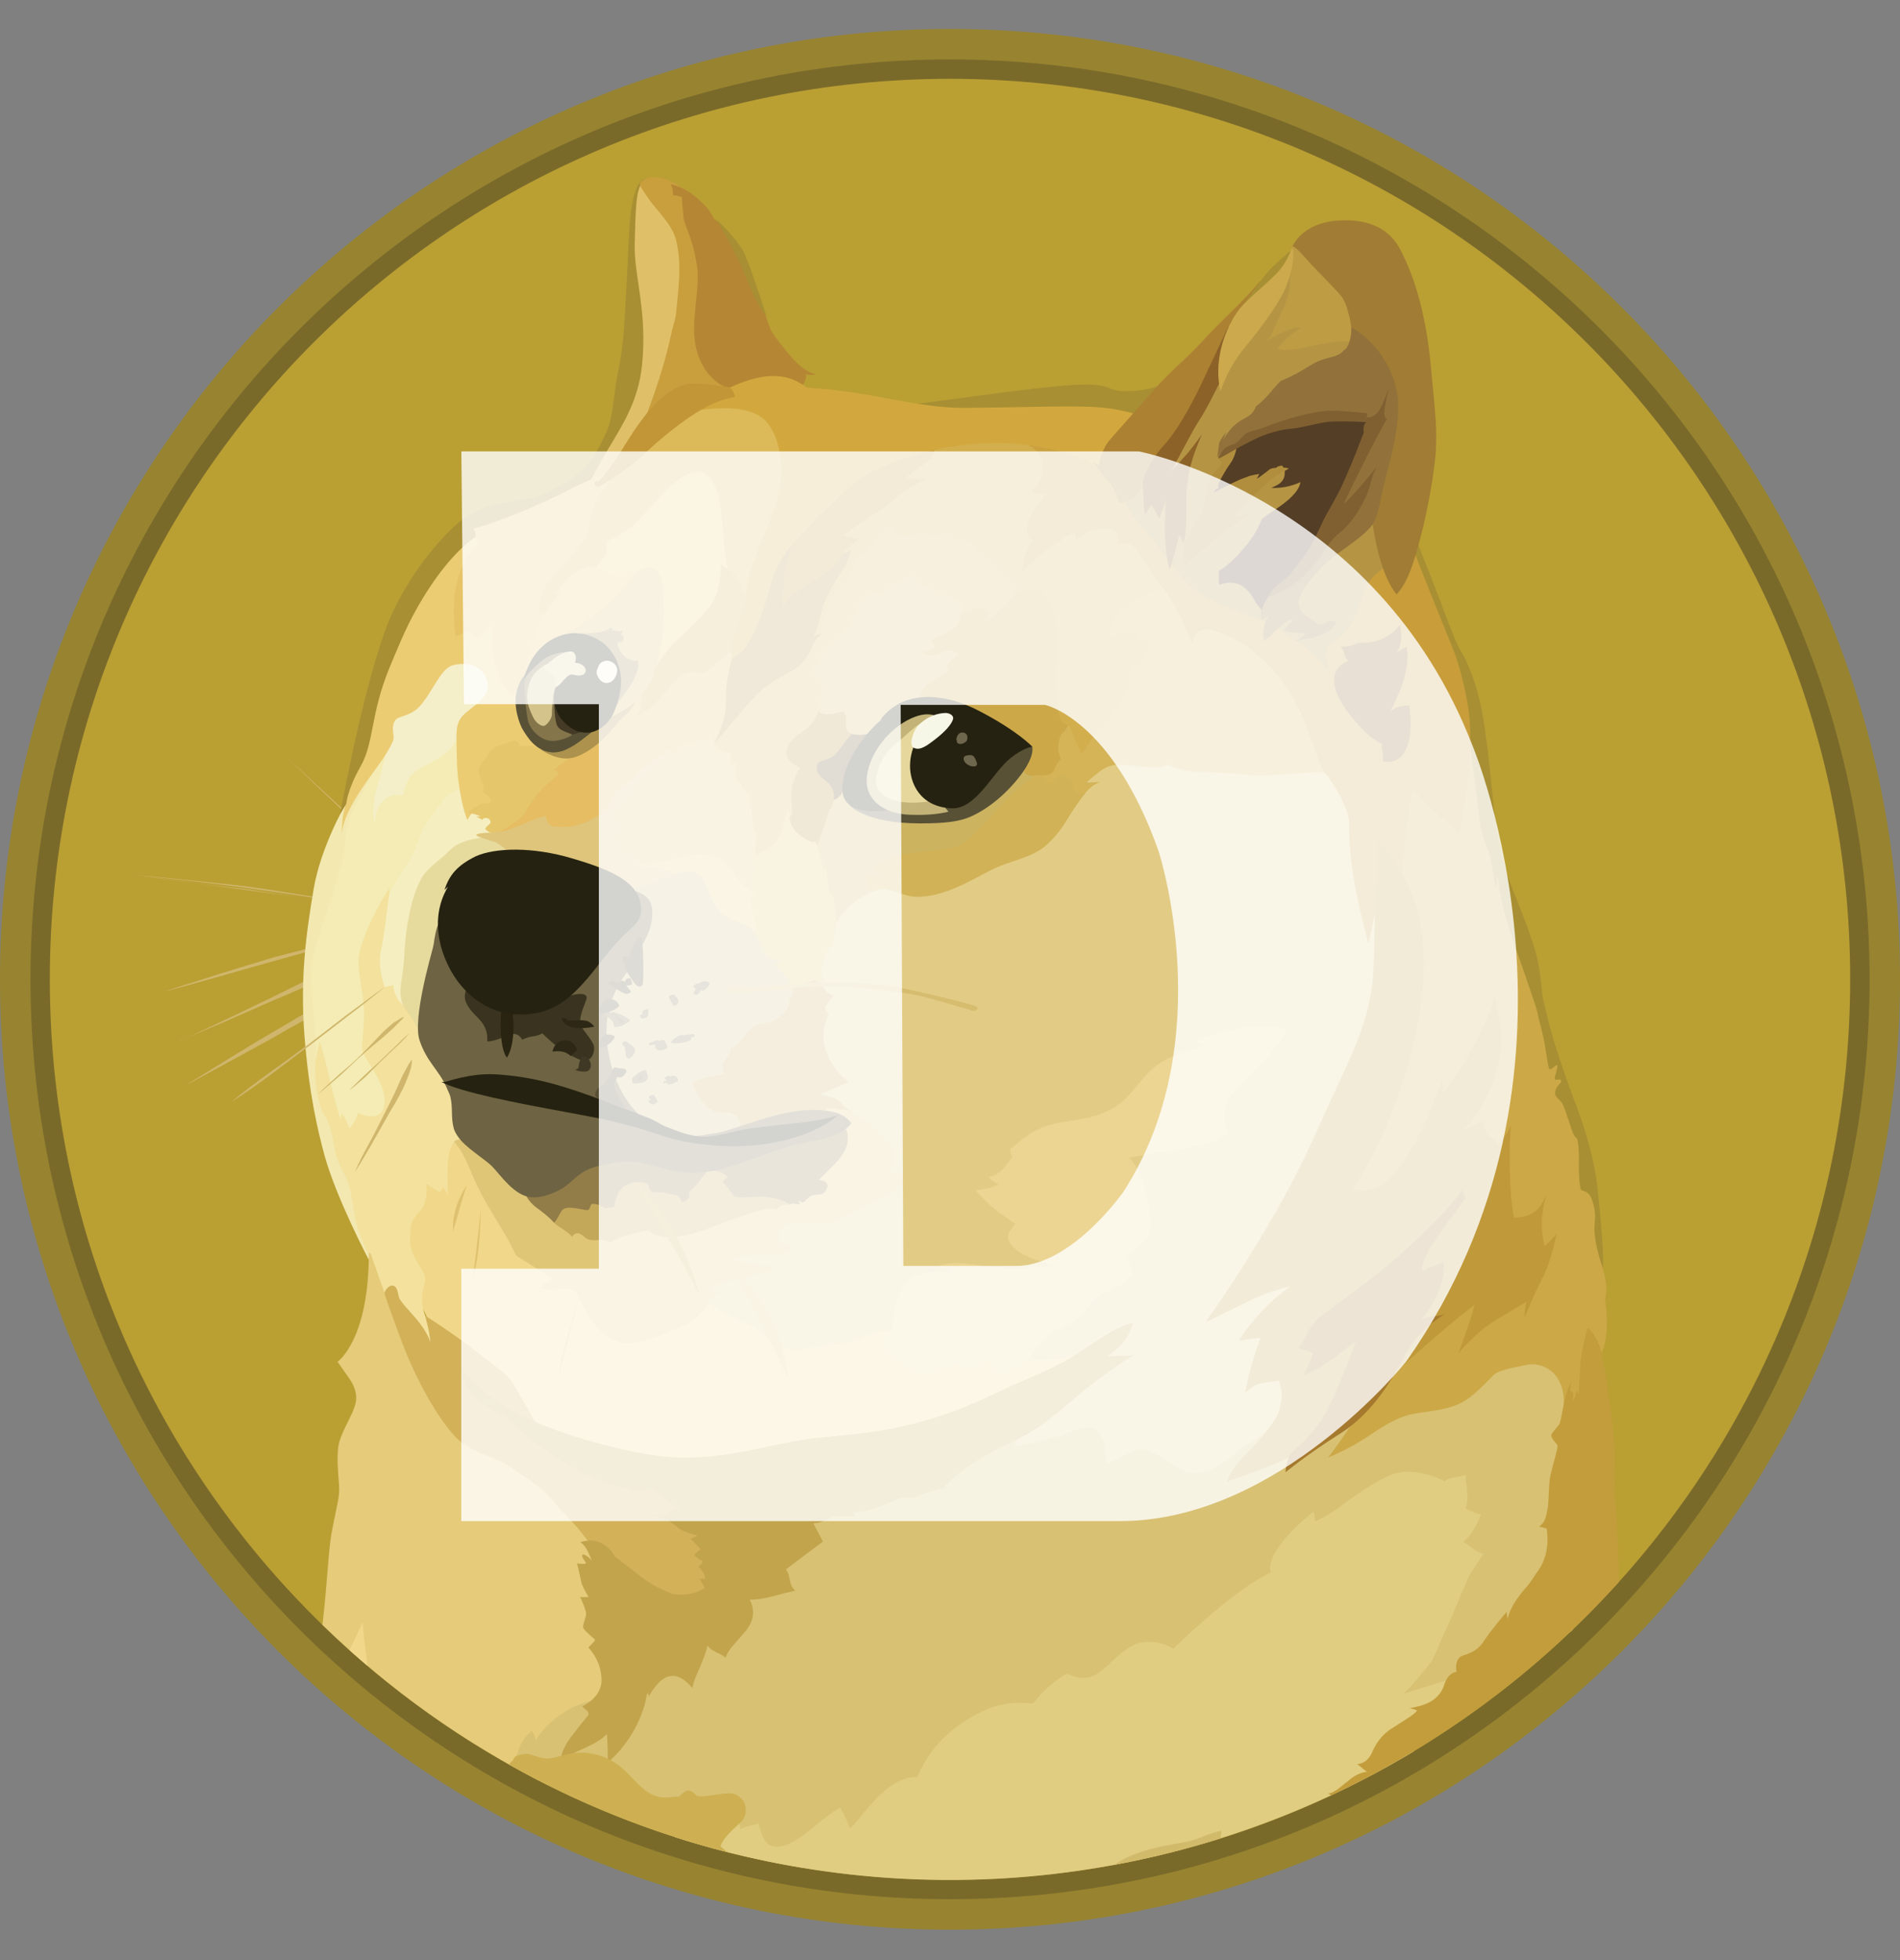 <svg width="32" height="33" viewBox="0 0 32 33" fill="none" xmlns="http://www.w3.org/2000/svg">
<rect x="0" y="0" width="32" height="33" fill="#808080" stroke="none"/>
<g clip-path="url(#clip0_542_1098)">
<path d="M16 32.488C24.837 32.488 32 25.324 32 16.488C32 7.651 24.837 0.488 16 0.488C7.163 0.488 0 7.651 0 16.488C0 25.324 7.163 32.488 16 32.488Z" fill="#988430"/>
<path d="M16 31.975C24.553 31.975 31.488 25.041 31.488 16.488C31.488 7.934 24.553 1 16 1C7.447 1 0.513 7.934 0.513 16.488C0.513 25.041 7.447 31.975 16 31.975Z" fill="#7A6A2A"/>
<path d="M16 31.649C24.373 31.649 31.161 24.861 31.161 16.488C31.161 8.115 24.373 1.327 16 1.327C7.627 1.327 0.839 8.115 0.839 16.488C0.839 24.861 7.627 31.649 16 31.649Z" fill="#BA9F33"/>
<path fill-rule="evenodd" clip-rule="evenodd" d="M6.995 14.779C6.905 14.696 6.809 14.613 6.721 14.531C6.633 14.448 6.542 14.365 6.452 14.282L6.183 14.026C6.139 13.982 6.092 13.943 6.048 13.899C6.004 13.861 5.952 13.816 5.908 13.777C5.551 13.438 5.191 13.099 4.839 12.76C5.204 13.094 5.561 13.426 5.926 13.765L6.053 13.892C6.097 13.935 6.144 13.974 6.188 14.018L6.457 14.267C6.548 14.35 6.636 14.432 6.726 14.523C6.817 14.613 6.905 14.696 6.996 14.779L6.995 14.779ZM2.252 14.728C2.252 14.728 3.552 14.863 4.186 14.953C4.774 15.036 6.612 15.318 6.612 15.318L2.252 14.728ZM2.252 14.728C2.617 14.759 2.983 14.798 3.348 14.837C3.534 14.855 3.713 14.875 3.891 14.893L4.166 14.925C4.256 14.938 4.344 14.95 4.435 14.963L5.522 15.137L6.066 15.227C6.245 15.259 6.423 15.292 6.61 15.323C6.431 15.305 6.245 15.279 6.066 15.253L5.522 15.176L4.435 15.015C4.344 15.002 4.256 14.984 4.166 14.971L3.891 14.94C3.712 14.922 3.526 14.896 3.347 14.875C2.982 14.831 2.617 14.784 2.252 14.727L2.252 14.728ZM6.483 15.657C6.483 15.657 5.095 16.009 4.627 16.144C4.166 16.27 2.77 16.695 2.77 16.695L6.483 15.657L6.483 15.657Z" fill="#CFB66C"/>
<path fill-rule="evenodd" clip-rule="evenodd" d="M6.483 15.657C6.175 15.747 5.868 15.835 5.556 15.918L4.629 16.167C4.321 16.258 4.015 16.346 3.707 16.436L3.247 16.563C3.094 16.607 2.939 16.646 2.781 16.69C2.933 16.639 3.089 16.586 3.241 16.542L3.702 16.395C4.01 16.299 4.317 16.208 4.624 16.113C4.937 16.035 5.245 15.952 5.558 15.877C5.856 15.802 6.169 15.727 6.483 15.657V15.657ZM2.965 17.549C3.117 17.492 4.878 16.672 5.287 16.48C5.492 16.384 6.087 16.173 6.087 16.173L2.965 17.549Z" fill="#CFB66C"/>
<path fill-rule="evenodd" clip-rule="evenodd" d="M2.964 17.549C3.099 17.498 3.226 17.435 3.355 17.376L3.738 17.197L4.507 16.827C4.763 16.705 5.012 16.571 5.276 16.457C5.411 16.4 5.546 16.353 5.68 16.309L5.885 16.244C5.955 16.226 6.02 16.206 6.09 16.188C5.834 16.309 5.564 16.413 5.308 16.532C5.052 16.659 4.79 16.762 4.526 16.876L3.744 17.22C3.482 17.327 3.226 17.441 2.964 17.549H2.964ZM3.135 18.266C3.135 18.266 4.73 17.331 5.279 17.031C5.566 16.871 6.496 16.41 6.496 16.41L3.135 18.266Z" fill="#CFB66C"/>
<path fill-rule="evenodd" clip-rule="evenodd" d="M3.135 18.267C3.404 18.101 3.679 17.933 3.953 17.762L4.363 17.513C4.503 17.43 4.637 17.353 4.78 17.27C4.92 17.187 5.054 17.104 5.197 17.026C5.264 16.985 5.335 16.948 5.409 16.918L5.626 16.809C5.914 16.669 6.201 16.527 6.504 16.405C6.23 16.579 5.947 16.726 5.665 16.879C5.526 16.956 5.383 17.026 5.243 17.104C5.103 17.182 4.969 17.265 4.826 17.34C4.686 17.422 4.552 17.5 4.41 17.575L3.987 17.806L3.136 18.267H3.135ZM6.483 16.615C6.483 16.615 5.491 17.376 5.17 17.619C4.849 17.863 3.904 18.546 3.904 18.546L6.483 16.615Z" fill="#CFB66C"/>
<path fill-rule="evenodd" clip-rule="evenodd" d="M12.174 22.753L11.666 21.793L11.961 20.591L14.066 19.778L13.17 17.94L13.613 16.084L14.444 14.422L17.012 14.018L18.9 12.219L22.975 12.527L23.775 16.884L22.234 22.37L21.357 25.21L17.799 25.345L16.148 24.201L14.214 23.393L12.174 22.753Z" fill="#E2CC85"/>
<path fill-rule="evenodd" clip-rule="evenodd" d="M18.413 22.722C18.413 22.722 17.921 22.948 17.082 22.896C16.839 22.569 15.138 22.417 15.138 22.417C15.138 22.417 14.926 22.352 14.55 22.507C14.172 22.661 13.815 22.642 13.481 22.725C13.147 22.808 12.816 22.373 12.559 22.282C12.303 22.186 11.964 21.956 11.964 21.956L11.247 21.886L9.808 21.277L7.521 18.999L6.9 19.972L6.708 21.176L7.399 22.603L9.261 24.298L12.891 25.22L15.042 24.586L17.737 23.447L18.413 22.722V22.722Z" fill="#F1D789"/>
<path fill-rule="evenodd" clip-rule="evenodd" d="M5.517 14.67L5.978 13.275L6.527 12.374L8.295 12.226L7.764 13.775L6.286 16.405L6.9 18.753L5.812 19.297L5.478 18.784L5.209 17.609L5.191 16.288L5.517 14.67Z" fill="#F4ECB4"/>
<path fill-rule="evenodd" clip-rule="evenodd" d="M7.5 22.626L7.161 22.153C7.161 22.153 7.071 21.927 7.122 21.73C7.174 21.531 7.166 21.518 7.141 21.443C7.115 21.368 6.897 21.109 6.91 20.886C6.923 20.661 6.892 20.586 7.058 20.407C7.231 20.234 7.179 19.934 7.179 19.934L7.405 20.073L7.456 19.996C7.456 19.996 7.539 20.061 7.539 20.162C7.557 20.022 7.482 19.375 7.652 19.227C7.823 19.08 8.126 19.918 8.126 19.918L7.94 18.701L7.461 17.454L6.609 16.314L6.558 15.059V14.95C6.558 14.95 6.167 15.551 6.058 16.025C5.98 16.351 6.167 16.747 6.128 17.216C6.097 17.682 6.058 17.646 6.172 17.831C6.286 18.015 6.563 18.395 6.454 18.669C6.358 18.905 6.032 18.739 6.032 18.739C6.032 18.739 5.967 18.931 5.879 19.001C5.848 18.887 5.815 18.814 5.753 18.745C5.747 18.789 5.734 18.848 5.734 18.848C5.734 18.848 5.677 18.67 5.62 18.444C5.543 18.144 5.46 17.748 5.385 17.536C5.354 17.657 5.276 18.028 5.276 18.028L5.32 18.597L5.533 19.379L5.737 19.891L5.937 20.518L6.11 20.939L6.25 21.259L6.371 21.982L6.959 22.603L7.272 22.743L7.5 22.627L7.5 22.626Z" fill="#F3E19D"/>
<path fill-rule="evenodd" clip-rule="evenodd" d="M5.825 13.531C5.825 13.531 5.403 14.248 5.282 14.971C5.16 15.693 5.051 16.457 5.128 17.441C5.206 18.432 5.353 19.041 5.472 19.476C5.677 20.198 6.208 21.203 6.208 21.203L6.226 21.164C6.137 20.995 6.065 20.817 6.013 20.633C5.943 20.358 5.918 20.032 5.853 19.885C5.796 19.737 5.7 19.61 5.654 19.429C5.609 19.256 5.602 18.981 5.467 18.777C5.41 18.694 5.34 18.476 5.32 18.259C5.294 17.933 5.333 17.567 5.301 17.267C5.244 16.767 5.206 16.428 5.257 16.167C5.309 15.905 5.579 15.162 5.744 14.572C5.853 14.194 5.788 13.876 5.988 13.547C6.187 13.221 6.309 12.933 6.353 12.734C6.404 12.553 5.825 13.531 5.825 13.531H5.825Z" fill="#F2E8B0"/>
<path fill-rule="evenodd" clip-rule="evenodd" d="M7.827 13.244C7.827 13.244 7.609 13.309 7.506 13.422C7.402 13.531 7.358 13.622 7.218 13.806C7.078 13.989 7.071 14.139 6.957 14.37C6.843 14.595 6.591 14.934 6.56 15.056C6.529 15.178 6.478 15.747 6.413 16.017C6.356 16.286 6.478 16.617 6.478 16.617L6.625 16.586C6.625 16.586 6.625 16.778 6.773 16.907C6.92 17.034 6.946 16.477 6.946 16.477L7.498 14.616L8.329 14.051L8.419 13.596L7.826 13.244H7.827Z" fill="#F5EEC0"/>
<path fill-rule="evenodd" clip-rule="evenodd" d="M8.23 14.088C8.23 14.088 7.839 14.114 7.648 14.254C7.57 14.31 7.539 14.357 7.456 14.427C7.304 14.554 7.148 14.67 7.073 14.836C6.99 15.002 6.9 15.253 6.838 15.727C6.812 15.926 6.812 16.11 6.794 16.271C6.768 16.488 6.729 16.662 6.75 16.783C6.776 17.031 7.032 17.161 7.057 17.443L7.588 17.174L8.087 15.204L9.149 14.538L8.548 13.865L8.23 14.087L8.23 14.088Z" fill="#E6DB9D"/>
<path fill-rule="evenodd" clip-rule="evenodd" d="M5.43 27.356C5.433 27.336 5.435 27.317 5.437 27.297C5.514 26.631 5.528 26.127 5.584 25.811C5.667 25.363 5.724 25.197 5.711 25.029C5.693 24.76 5.672 24.563 5.698 24.356C5.737 24.081 6.006 23.755 5.999 23.53C5.993 23.351 5.903 23.235 5.825 23.126C5.748 23.017 5.685 22.927 5.685 22.927C5.685 22.927 6.216 22.562 6.211 21.091C6.222 21.094 6.232 21.099 6.242 21.104L6.504 21.847L6.682 22.064L7.368 23.343L8.251 24.2L9.556 25.078L10.374 25.968L10.457 28.343L9.388 29.73L9.213 30.047C7.821 29.349 6.546 28.441 5.43 27.356L5.43 27.356Z" fill="#E5CB7A"/>
<path fill-rule="evenodd" clip-rule="evenodd" d="M8.696 29.627C8.696 29.627 8.715 29.332 8.958 29.14C8.997 29.205 9.023 29.267 9.015 29.314C9.059 29.236 9.367 28.739 10.063 28.61C10.76 28.483 10.928 27.975 10.928 27.975L12.406 26.632L14.097 25.076L16.153 24.353L17.113 24.118C17.113 24.118 17.131 24.188 17.095 24.343C17.274 24.33 17.67 24.239 18.082 24.094C18.247 24.03 18.403 24.004 18.486 24.089C18.607 24.203 18.625 24.472 18.633 24.633C18.832 24.589 19.063 24.397 19.247 24.415C19.543 24.446 19.804 24.793 20.105 24.793C20.501 24.793 20.679 24.55 20.956 24.358C21.122 24.244 21.36 24.102 21.495 24.006C21.816 23.771 25.213 22.732 25.213 22.732L26.404 22.81L26.595 24.089L26.493 27.432C26.48 27.445 26.468 27.457 26.455 27.469L21.04 30.297L13.534 31.448C11.852 31.173 10.23 30.615 8.735 29.797L8.697 29.627L8.696 29.627Z" fill="#D8C173"/>
<path fill-rule="evenodd" clip-rule="evenodd" d="M5.885 27.781C5.992 27.558 6.088 27.371 6.105 27.305C6.118 27.439 6.143 27.734 6.192 28.048C6.089 27.96 5.986 27.871 5.885 27.781V27.781Z" fill="#F1D789"/>
<path fill-rule="evenodd" clip-rule="evenodd" d="M11.368 30.927L12.339 30.657L12.422 30.683C12.422 30.683 12.466 30.709 12.466 30.797C12.588 30.727 12.691 30.74 12.766 30.694C12.805 30.776 12.844 31.051 13.015 31.084C13.193 31.123 13.385 31.007 13.579 30.859C13.771 30.707 13.989 30.515 14.154 30.437C14.214 30.549 14.268 30.664 14.315 30.782C14.532 30.608 14.91 29.904 15.448 29.917C15.604 29.549 15.864 29.235 16.196 29.013C16.696 28.674 17.009 28.648 17.4 28.679C17.555 28.477 17.747 28.306 17.965 28.174C18.029 28.2 18.208 28.309 18.431 28.206C18.656 28.102 18.91 27.701 19.244 27.649C19.424 27.624 19.607 27.663 19.761 27.758C19.761 27.758 20.734 26.792 21.405 26.471C21.379 26.393 21.328 26.101 22.115 25.453C22.159 25.492 22.128 25.601 22.159 25.607C22.172 25.607 22.363 25.524 22.607 25.338C22.907 25.113 23.267 24.877 23.484 24.812C23.894 24.69 24.328 24.939 24.328 24.939C24.365 24.913 24.406 24.894 24.45 24.882C24.553 24.864 24.628 24.851 24.685 24.831C24.68 24.965 24.755 25.196 24.685 25.395C24.766 25.441 24.852 25.477 24.941 25.504C24.898 25.6 24.802 25.843 24.641 25.959C24.776 26.024 24.794 26.099 24.985 26.164C24.908 26.273 24.781 26.46 24.724 26.574C24.667 26.696 24.462 27.2 24.372 27.392C24.276 27.584 24.147 27.936 24.084 28.006C24.022 28.077 23.797 28.377 23.623 28.524C23.777 28.467 24.405 28.276 24.672 28.203C24.593 28.319 24.191 28.916 23.804 29.49C21.952 30.6 19.885 31.302 17.741 31.551C15.596 31.799 13.424 31.587 11.367 30.93L11.368 30.927Z" fill="#E0CD81"/>
<path fill-rule="evenodd" clip-rule="evenodd" d="M8.294 14.018C8.294 14.018 8.069 14.018 8.025 14.049C7.981 14.08 8.251 14.145 8.333 14.176C8.416 14.207 8.595 14.349 8.641 14.463C8.685 14.572 10.259 15.206 10.259 15.206L11.373 15.149L11.757 14.619L11.027 13.98L11.539 12.47L10.86 12.579L9.229 13.552L8.411 13.865L8.294 14.018Z" fill="#DFC57C"/>
<path fill-rule="evenodd" clip-rule="evenodd" d="M10.739 14.518C10.755 14.544 10.778 14.565 10.805 14.58C10.832 14.594 10.862 14.601 10.893 14.601C11.123 14.601 11.335 14.658 11.423 14.774C11.571 14.96 11.98 15.556 11.98 15.556L12.959 15.908L13.022 14.756L11.953 14.013L10.736 14.46V14.518H10.739L10.739 14.518Z" fill="#E5CC7C"/>
<path fill-rule="evenodd" clip-rule="evenodd" d="M10.547 14.945C10.547 14.945 10.726 14.958 10.951 14.875C11.176 14.792 11.546 14.613 11.707 14.683C11.932 14.779 11.886 15.079 12.129 15.349C12.277 15.515 12.546 15.51 12.699 15.688C12.851 15.867 13.377 15.784 13.377 15.784L13.576 16.859L12.776 17.885L12.515 19.158H11.433L10.445 18.766L9.958 17.589L10.201 16.398L10.547 14.945Z" fill="#D2C281"/>
<path fill-rule="evenodd" clip-rule="evenodd" d="M12.64 14.996C12.666 15.005 12.694 15.009 12.722 15.009C12.691 15.035 12.627 15.092 12.652 15.24C12.678 15.387 12.761 15.574 12.691 15.688C12.747 15.749 12.789 15.821 12.813 15.9C12.857 16.027 12.87 16.143 13.157 16.162C13.116 16.187 13.078 16.218 13.043 16.252C13.043 16.252 13.243 16.426 13.344 16.586C13.447 16.582 13.722 16.496 13.722 16.496L13.779 16.535L13.9 16.484C13.9 16.484 13.787 16.44 13.869 16.163C13.947 15.92 14.017 15.933 14.023 15.915C14.029 15.896 14.08 15.64 14.08 15.537C14.119 15.402 14.15 14.993 14.15 14.993L14.067 14.089L13.601 13.807L13.222 13.441L12.865 14.114L12.629 14.349L12.611 14.932L12.64 14.996Z" fill="#E2C270"/>
<path fill-rule="evenodd" clip-rule="evenodd" d="M13.761 14.241C13.761 14.241 13.843 14.476 13.874 14.657C13.886 14.622 13.892 14.585 13.893 14.549C13.893 14.549 13.957 14.906 13.97 15.054C13.996 15.048 14.021 15.041 14.027 15.066C14.033 15.092 14.092 15.38 14.078 15.54C14.186 15.362 14.335 15.213 14.513 15.105C14.617 15.04 14.738 14.971 14.865 14.965C15.065 14.96 15.21 15.092 15.448 15.092C16.023 15.092 16.543 14.67 16.926 14.541C17.208 14.445 17.452 14.375 17.622 14.22C17.706 14.15 17.853 13.995 17.988 13.764C18.166 13.457 18.353 13.189 18.539 13.156C18.455 13.171 18.369 13.177 18.283 13.174C18.283 13.174 18.34 13.117 18.437 13.039C18.533 12.961 18.649 12.866 18.815 12.866C19.11 12.866 19.257 12.91 19.423 12.91C19.589 12.905 19.684 12.866 19.684 12.866C19.684 12.866 19.858 12.988 20.249 12.988C20.64 12.993 20.901 13.026 21.106 13.044C21.311 13.063 21.997 12.988 22.193 12.993C22.322 12.998 22.448 13.029 22.564 13.084L21.929 11.241L19.651 9.249L18.294 10.21L16.207 12.296L14.188 13.044L13.766 13.518V14.241H13.761Z" fill="#CCB360"/>
<path fill-rule="evenodd" clip-rule="evenodd" d="M18.291 13.184C18.291 13.184 18.348 13.127 18.444 13.05C18.54 12.972 18.656 12.876 18.822 12.876C19.117 12.876 19.265 12.92 19.43 12.92C19.596 12.915 19.692 12.876 19.692 12.876C19.692 12.876 19.866 12.998 20.256 12.998C20.647 13.003 20.909 13.036 21.113 13.054C21.318 13.072 22.004 12.998 22.201 13.003C22.329 13.008 22.455 13.039 22.571 13.094L22.283 12.263L21.95 11.629L20.997 10.585C20.997 10.585 19.853 9.912 19.845 9.907C19.84 9.902 19.448 9.798 19.448 9.798L18.413 10.425L17.473 12.856L17.455 13.368L18.063 13.655C18.216 13.399 18.384 13.194 18.542 13.168C18.4 13.184 18.291 13.184 18.291 13.184L18.291 13.184Z" fill="#D5B457"/>
<path fill-rule="evenodd" clip-rule="evenodd" d="M18.278 13.358C18.188 13.363 18.113 13.345 18.092 13.28C18.014 13.063 17.952 13.032 17.887 13.032C17.822 13.032 17.735 13.171 17.682 13.184C17.63 13.197 17.569 13.024 17.569 13.024L17.512 12.998C17.512 12.998 17.178 13.215 16.942 13.472C16.706 13.728 16.321 14.163 16.147 14.24C15.974 14.318 15.378 14.344 15.175 14.388C14.971 14.432 14.745 14.58 14.714 14.613C14.683 14.647 14.805 14.683 14.822 14.717C14.841 14.748 14.623 14.735 14.605 14.768C14.592 14.794 14.656 14.941 14.688 15.016C14.743 14.989 14.804 14.974 14.866 14.972C15.066 14.967 15.211 15.099 15.449 15.099C16.024 15.099 16.544 14.677 16.927 14.548C17.209 14.452 17.453 14.382 17.624 14.227C17.706 14.157 17.854 14.002 17.989 13.771C18.087 13.613 18.183 13.466 18.279 13.357L18.278 13.358Z" fill="#D2B257"/>
<path fill-rule="evenodd" clip-rule="evenodd" d="M10.035 26.171C10.035 26.171 9.984 25.979 9.51 25.485C9.375 25.345 9.292 25.229 9.201 25.145C8.976 24.933 8.844 24.876 8.684 24.755C8.332 24.493 7.948 24.493 7.653 24.172C7.358 23.851 7.014 23.238 6.775 22.611C6.54 21.984 6.475 21.785 6.475 21.767C6.475 21.749 6.54 21.627 6.623 21.645C6.705 21.663 6.705 21.824 6.726 21.863C6.768 21.926 6.814 21.986 6.866 22.041C6.988 22.181 7.161 22.348 7.249 22.598C7.231 22.386 7.159 22.15 7.159 22.15C7.159 22.15 7.614 22.437 8.003 22.738C8.394 23.038 8.554 23.142 8.668 23.333C8.782 23.524 9.051 24.029 9.18 24.177C9.309 24.325 11.075 24.881 11.075 24.881L11.914 25.508L12.331 26.421L12.005 26.933L11.379 27.068L10.361 26.612L10.035 26.171V26.171Z" fill="#D2B159"/>
<path fill-rule="evenodd" clip-rule="evenodd" d="M7.775 23.023C7.775 23.023 7.987 23.362 8.505 23.683C8.971 23.965 9.709 24.221 10.367 24.374C10.744 24.465 11.122 24.534 11.461 24.54C12.375 24.552 13.005 24.291 13.784 24.206C14.206 24.162 14.724 24.128 15.262 24.001C15.953 23.835 16.363 23.649 16.919 23.387C17.323 23.2 17.693 23.06 17.994 22.882C18.416 22.633 18.724 22.356 19.081 22.273C19.037 22.395 18.99 22.613 18.638 22.838C18.825 22.832 19.081 22.82 19.081 22.82C19.081 22.82 18.833 22.967 18.395 23.299C18.126 23.503 17.768 23.85 17.403 24.081C17.168 24.228 16.911 24.337 16.743 24.425C16.334 24.65 16.168 24.764 15.899 25.039C15.995 25.034 16.003 25.039 16.003 25.039C16.003 25.039 15.663 25.083 15.42 25.213C15.369 25.213 15.28 25.195 15.125 25.239C15.003 25.277 14.843 25.366 14.677 25.412C14.441 25.482 14.364 25.451 14.364 25.451L14.403 25.529C14.403 25.529 14.095 25.523 13.993 25.534C14.011 25.539 14.006 25.547 14.006 25.547C13.988 25.55 13.971 25.556 13.955 25.565C13.906 25.597 13.851 25.62 13.794 25.634C13.763 25.64 13.738 25.64 13.699 25.648C13.711 25.679 13.813 25.852 13.859 25.955C13.82 25.981 13.238 26.421 13.238 26.421C13.256 26.449 13.271 26.48 13.282 26.511C13.3 26.568 13.308 26.651 13.326 26.69C13.37 26.768 13.396 26.781 13.396 26.781C13.396 26.781 13.326 26.794 13.204 26.825C13.101 26.851 12.974 26.894 12.794 26.92C12.739 26.927 12.684 26.932 12.629 26.933C12.655 26.99 12.768 27.208 12.559 27.459C12.349 27.71 12.284 27.746 12.22 27.907C12.187 27.882 12.152 27.86 12.116 27.842C12.046 27.811 11.95 27.765 11.917 27.702C11.897 27.785 11.871 27.866 11.839 27.945C11.774 28.119 11.678 28.29 11.661 28.419C11.591 28.342 11.461 28.189 11.282 28.22C11.104 28.251 10.961 28.494 10.93 28.564C10.93 28.52 10.899 28.487 10.892 28.538C10.886 28.595 10.788 29.191 10.239 29.672C10.234 29.551 10.234 29.281 10.221 29.194C10.17 29.245 10.107 29.32 9.734 29.481C9.369 29.641 9.427 29.802 9.427 29.802C9.427 29.802 9.396 29.546 9.593 29.276C9.792 29.007 9.914 28.88 9.914 28.86C9.911 28.838 9.902 28.819 9.888 28.802C9.862 28.776 9.81 28.745 9.81 28.725C9.841 28.712 10.149 28.564 10.131 28.259C10.113 27.985 9.997 27.842 9.914 27.741C9.901 27.728 10.036 27.632 10.018 27.601C10.005 27.583 9.839 27.461 9.818 27.396C9.823 27.358 9.832 27.32 9.844 27.283C9.862 27.226 9.875 27.187 9.87 27.148C9.857 27.083 9.787 26.905 9.766 26.887C9.784 26.892 9.914 26.887 9.914 26.887C9.914 26.887 9.81 26.721 9.792 26.643C9.774 26.566 9.735 26.361 9.715 26.322C9.759 26.327 9.867 26.335 9.867 26.322C9.873 26.283 9.772 26.219 9.816 26.169C9.847 26.174 9.907 26.2 9.964 26.272C9.932 26.189 9.881 26.029 9.772 25.964C9.823 25.946 9.997 25.899 10.15 25.99C10.303 26.081 10.355 26.207 10.355 26.207C10.355 26.207 10.445 26.277 10.585 26.381C10.746 26.508 10.95 26.688 11.277 26.816C11.346 26.855 11.525 26.855 11.655 26.829C11.711 26.815 11.765 26.794 11.815 26.764C11.833 26.753 11.852 26.745 11.872 26.738C11.844 26.682 11.812 26.628 11.776 26.578C11.82 26.578 11.872 26.583 11.872 26.583C11.872 26.583 11.903 26.513 11.763 26.378C11.794 26.347 11.833 26.327 11.833 26.274C11.789 26.269 11.711 26.205 11.693 26.179C11.719 26.16 11.758 26.101 11.802 26.083C11.763 26.052 11.668 25.922 11.623 25.91C11.665 25.894 11.706 25.875 11.745 25.852C11.745 25.852 11.528 25.796 11.458 25.749C11.388 25.698 11.284 25.609 11.222 25.583C11.157 25.557 11.043 25.544 10.997 25.493C11.041 25.506 11.111 25.493 11.163 25.493C11.201 25.493 11.22 25.498 11.232 25.498C11.227 25.48 11.227 25.441 11.328 25.428C11.377 25.421 11.424 25.406 11.468 25.384C11.468 25.384 11.372 25.379 11.263 25.275C11.154 25.172 11.064 25.089 11.002 25.076C10.937 25.063 10.816 25.12 10.74 25.114C10.637 25.102 10.593 25.05 10.593 25.05C10.593 25.05 10.248 25.081 9.485 24.615C8.824 24.211 8.537 23.854 8.537 23.854C8.475 23.831 8.416 23.804 8.359 23.771C8.11 23.642 7.766 23.372 7.776 23.02L7.775 23.023Z" fill="#C2A44D"/>
<path fill-rule="evenodd" clip-rule="evenodd" d="M17.3 7.483C17.36 7.503 17.413 7.539 17.453 7.587C17.575 7.727 17.653 7.991 17.376 8.273C17.484 8.312 17.529 8.324 17.624 8.312C17.528 8.426 17.311 8.669 17.298 8.881C17.285 9.055 17.394 9.107 17.394 9.107C17.394 9.107 17.228 9.298 17.22 9.619C17.299 9.53 17.384 9.449 17.476 9.375C17.668 9.223 17.932 9.049 18.111 8.94C18.108 8.986 18.114 9.032 18.129 9.075C18.129 9.075 18.462 8.801 18.743 8.922C18.87 8.979 18.813 9.158 18.813 9.158C18.813 9.158 18.986 9.093 19.108 9.215C19.23 9.337 19.402 9.65 19.49 9.772C19.529 9.829 19.63 9.938 19.733 10.106C19.875 10.342 19.993 10.591 20.086 10.849C20.091 10.714 20.124 10.505 20.508 10.637C20.891 10.771 21.326 11.054 21.691 11.61C22.056 12.165 22.146 12.793 22.33 13.032C22.516 13.262 22.708 13.645 22.721 13.806C22.734 13.967 22.664 14.484 23.047 15.885C23.156 15.45 23.322 14.484 23.322 14.484L23.412 13.633L23.516 10.997L20.764 8.71L18.612 7.149L17.212 7.284L17.299 7.483L17.3 7.483Z" fill="#CAA13E"/>
<path fill-rule="evenodd" clip-rule="evenodd" d="M22.413 11.405C22.413 11.405 22.374 11.149 21.727 10.714C21.08 10.284 20.575 10.284 20.109 9.919C19.751 9.632 19.379 8.972 19.136 8.754C18.9 8.539 18.862 7.918 18.862 7.918L19.656 7.252L20.838 5.544L21.838 4.444L22.317 5.109L22.982 5.891L23.352 7.46L23.487 9.756L22.412 11.406L22.413 11.405Z" fill="#B59544"/>
<path fill-rule="evenodd" clip-rule="evenodd" d="M23.213 14.158C23.233 13.81 23.19 13.461 23.086 13.128C22.915 12.597 22.543 11.655 22.369 11.302C22.299 10.911 22.351 10.88 22.426 10.836C22.501 10.792 22.784 10.631 22.938 10.067C23.093 9.503 23.573 9.484 23.573 9.484L23.868 9.267L24.316 10.388L24.706 11.4L24.828 12.174L24.919 12.835L24.706 14.23L23.658 15.178L23.213 14.158H23.213Z" fill="#C89D3A"/>
<path fill-rule="evenodd" clip-rule="evenodd" d="M8.583 29.713V29.684C8.604 29.67 8.624 29.653 8.639 29.633C8.658 29.607 8.671 29.576 8.684 29.568C8.709 29.555 8.831 29.517 8.896 29.529C8.96 29.541 9.132 29.612 9.222 29.607C9.409 29.602 9.626 29.459 9.97 29.524C10.488 29.62 10.61 29.972 10.91 30.171C11.115 30.311 11.327 30.249 11.358 30.249H11.428C11.441 30.249 11.537 30.14 11.588 30.145C11.692 30.151 11.702 30.236 11.767 30.241C11.92 30.259 12.215 30.163 12.363 30.202C12.406 30.216 12.446 30.24 12.479 30.273C12.511 30.305 12.535 30.345 12.549 30.389C12.58 30.484 12.554 30.606 12.479 30.676C12.319 30.823 12.166 30.963 12.135 31.086C12.174 31.116 12.212 31.148 12.248 31.182C10.967 30.855 9.735 30.362 8.583 29.714V29.713Z" fill="#CEB052"/>
<path fill-rule="evenodd" clip-rule="evenodd" d="M22.369 24.54C22.369 24.54 22.773 24.001 22.913 23.735C23.052 23.46 22.47 19.978 22.47 19.978L23.64 16.144L23.609 14.896C23.609 14.896 23.666 13.744 23.801 13.244C23.961 13.531 24.461 13.878 24.57 14.062C24.621 13.71 24.795 12.967 24.769 12.175C24.865 12.322 25.095 13.806 25.095 13.806L25.326 14.805L25.626 15.867L25.96 16.988L26.159 17.762L26.273 17.948L26.369 18.274L26.46 18.627L26.721 19.453L26.875 20.131L26.996 21.361C27.023 21.455 27.042 21.551 27.053 21.648C27.058 21.783 27.035 21.86 27.035 21.884C27.035 21.907 27.079 22.179 27.061 22.383C27.035 22.588 27.035 22.748 26.875 22.895C26.714 23.042 26.613 23.921 26.613 23.921L26.326 23.729C26.326 23.729 26.383 23.468 26.248 23.229C26.114 22.991 25.852 22.942 25.704 22.981C25.557 23.012 25.262 23.058 25.166 23.141C25.075 23.224 24.853 23.48 24.648 23.597C24.392 23.751 23.975 23.763 23.753 23.814C23.527 23.866 23.279 24.019 23.017 24.198C22.812 24.33 22.595 24.445 22.37 24.539L22.369 24.54Z" fill="#CCA847"/>
<path fill-rule="evenodd" clip-rule="evenodd" d="M22.369 30.197C22.369 30.197 22.386 30.208 22.419 30.226C24.258 29.364 25.906 28.142 27.266 26.633C27.251 26.109 27.232 25.572 27.211 25.373C27.167 24.951 27.198 24.521 27.185 24.273C27.172 24.024 27.032 23.012 26.967 22.751C26.897 22.489 26.763 22.36 26.742 22.36C26.724 22.365 26.615 22.852 26.615 22.974C26.615 23.096 26.589 23.391 26.589 23.466C26.571 23.461 26.563 23.415 26.563 23.396C26.538 23.461 26.506 23.575 26.494 23.588C26.48 23.601 26.512 23.479 26.494 23.453C26.475 23.427 26.442 23.44 26.449 23.375C26.453 23.337 26.459 23.299 26.468 23.262C26.468 23.262 26.39 23.375 26.333 23.665C26.276 23.953 26.276 23.961 26.255 23.986C26.237 24.018 26.134 24.121 26.128 24.16C26.123 24.23 26.224 24.3 26.232 24.338C26.237 24.403 26.141 24.704 26.11 24.851C26.079 24.997 26.092 25.285 26.059 25.433C26.033 25.568 26.008 25.645 25.919 25.702C25.984 25.715 26.046 25.733 26.046 25.733C26.046 25.733 26.137 26.116 25.906 26.443C25.824 26.556 25.803 26.608 25.715 26.712C25.541 26.903 25.407 27.122 25.394 27.263C25.385 27.221 25.379 27.179 25.376 27.136C25.376 27.136 25.106 27.45 24.992 27.628C24.845 27.859 24.64 27.846 24.583 27.903C24.525 27.96 24.513 28.063 24.532 28.146C24.48 28.159 24.384 28.177 24.319 28.377C24.288 28.48 24.211 28.581 24.089 28.651C23.967 28.721 23.82 28.742 23.744 28.76C23.809 28.778 23.835 28.778 23.866 28.799C23.828 28.863 23.649 28.964 23.449 29.094C23.25 29.215 23.154 29.394 23.105 29.511C23.054 29.619 22.978 29.689 22.857 29.702C22.908 29.733 22.983 29.806 23.022 29.829C22.965 29.842 22.869 29.842 22.696 29.99C22.515 30.14 22.453 30.184 22.37 30.197L22.369 30.197Z" fill="#C39D3C"/>
<path fill-rule="evenodd" clip-rule="evenodd" d="M18.767 31.396C18.866 31.327 18.973 31.27 19.086 31.227C19.49 31.066 19.917 31.035 20.085 30.984C20.246 30.932 20.373 30.862 20.572 30.823C20.567 30.868 20.562 30.911 20.558 30.951C19.97 31.136 19.372 31.285 18.766 31.396H18.767Z" fill="#D2BA6B"/>
<path fill-rule="evenodd" clip-rule="evenodd" d="M26.214 20.775C26.214 20.775 26.132 21.223 25.984 21.506C25.836 21.788 25.677 22.179 25.677 22.179C25.678 22.09 25.688 22.003 25.708 21.917C25.521 22.026 25.068 22.287 24.94 22.404C24.818 22.512 24.614 22.704 24.562 22.795C24.683 22.438 24.81 22.116 24.831 21.969C24.645 22.104 23.775 22.821 23.322 23.294L21.911 24.436C21.748 24.524 21.58 24.602 21.408 24.671C21.165 24.775 20.878 24.863 20.666 24.946C20.723 24.793 20.813 24.658 20.94 24.529C21.075 24.402 21.478 23.964 21.541 23.761C21.598 23.549 21.61 23.422 21.535 23.243C21.465 23.261 21.305 23.269 21.196 23.3C21.088 23.331 20.971 23.448 20.971 23.448C20.971 23.448 21.054 22.974 21.233 22.526C21.098 22.531 20.867 22.57 20.867 22.57C20.867 22.57 21.189 22.031 21.738 21.656C21.57 21.692 21.405 21.743 21.246 21.809C20.925 21.943 20.573 22.143 20.311 22.251C20.459 22.047 21.494 20.569 22.111 19.191C22.725 17.816 22.955 17.464 23.089 16.727C23.159 16.361 23.14 15.822 23.159 15.339C23.177 14.86 23.237 14.43 23.198 14.143C23.358 14.342 23.959 14.904 23.98 16.16C23.998 17.415 23.405 19.111 22.776 20.025C22.93 20.069 23.328 20.121 23.736 19.41C24.145 18.7 24.14 18.502 24.288 18.206C24.306 18.354 24.301 18.406 24.301 18.406C24.301 18.406 24.896 17.684 25.179 16.775C25.236 17.166 25.404 17.51 25.14 18.227C24.904 18.875 24.596 19.032 24.596 19.032C24.596 19.032 24.749 19.007 24.974 18.872C25.013 18.968 25.005 19.077 25.07 19.115C25.135 19.154 25.223 19.219 25.236 19.281C25.305 19.177 25.414 19.045 25.448 18.947C25.422 19.152 25.404 20.047 25.499 20.503C25.699 20.485 25.903 20.472 26.043 20.112C25.947 20.464 25.947 20.676 26.012 20.977C26.118 20.904 26.214 20.775 26.214 20.775L26.214 20.775Z" fill="#C0993A"/>
<path fill-rule="evenodd" clip-rule="evenodd" d="M19.487 6.505C19.487 6.505 19.288 6.587 18.949 6.587C18.654 6.587 18.737 6.474 18.276 6.474C17.567 6.474 15.089 6.883 14.654 6.877C14.371 6.872 15.606 6.999 15.606 6.999L18.763 7.043L19.397 6.992L19.632 6.512L19.487 6.505Z" fill="#A88F33"/>
<path fill-rule="evenodd" clip-rule="evenodd" d="M11.304 12.674C11.304 12.674 10.9 12.982 10.729 13.218C10.558 13.454 10.467 13.609 10.273 13.8C10.319 13.802 10.364 13.796 10.408 13.782C10.408 13.782 10.408 13.834 10.377 13.847C10.404 13.844 10.431 13.847 10.456 13.856C10.482 13.865 10.505 13.879 10.524 13.898C10.467 13.929 10.312 14.085 10.434 14.269C10.524 14.408 10.716 14.421 10.716 14.421C10.716 14.421 10.672 14.548 10.856 14.535C11.252 14.517 11.694 14.344 11.899 14.388C12.104 14.439 12.22 14.458 12.365 14.709C12.519 14.957 12.652 14.996 12.652 14.996C12.652 14.996 12.743 14.766 12.722 14.421C12.797 14.236 12.838 14.039 12.844 13.839L12.709 12.847L12.122 12.104L11.361 12.526L11.304 12.674V12.674Z" fill="#E3C571"/>
<path fill-rule="evenodd" clip-rule="evenodd" d="M12.026 12.527C12.026 12.527 12.083 12.661 12.321 12.674C12.295 12.731 12.295 12.739 12.303 12.783C12.308 12.827 12.316 12.892 12.316 12.892C12.342 12.879 12.366 12.861 12.386 12.84C12.399 12.897 12.373 12.988 12.386 13.053C12.394 13.092 12.407 13.13 12.425 13.166C12.428 13.158 12.433 13.149 12.438 13.141C12.443 13.128 12.489 13.28 12.616 13.397C12.616 13.379 12.62 13.361 12.629 13.345C12.631 13.378 12.642 13.409 12.66 13.436C12.65 13.431 12.642 13.425 12.634 13.418C12.634 13.418 12.647 13.828 12.717 14.039C12.729 14.026 12.739 14.011 12.748 13.995C12.748 13.983 12.743 14.109 12.73 14.2C12.712 14.291 12.725 14.418 12.725 14.418C12.772 14.381 12.823 14.35 12.877 14.327C12.955 14.296 13.082 14.2 13.16 13.988C13.205 13.867 13.239 13.744 13.263 13.617C13.288 13.666 13.306 13.717 13.315 13.771C13.32 13.836 13.442 13.802 13.442 13.802L13.467 13.52L13.621 12.88L13.761 12.484L14.434 11.436L15.65 10.499L16.712 10.743L17.607 9.526L16.064 8.599L14.604 8.752L13.279 10.587L12.217 12.252L12.026 12.526V12.527Z" fill="#D8B65B"/>
<path fill-rule="evenodd" clip-rule="evenodd" d="M19.674 9.87C19.674 9.87 19.583 9.888 19.322 10.024C19.06 10.159 18.879 10.203 18.778 10.402C18.677 10.601 18.669 10.759 18.669 10.759C18.669 10.759 18.848 10.682 18.951 10.656C19.06 10.63 19.182 10.637 19.169 10.682C19.157 10.712 19.139 10.74 19.118 10.764C19.118 10.764 19.323 10.759 19.317 10.86C19.312 10.961 19.278 11.073 19.24 11.122C19.201 11.173 19.04 11.249 19.022 11.308C18.978 11.43 19.04 11.435 19.017 11.533C18.999 11.629 18.913 11.816 18.634 12.142C18.346 12.468 18.224 12.698 18.224 12.698C18.224 12.698 18.084 12.437 18.012 12.212C17.961 12.238 17.686 12.39 17.686 12.39L17.049 10.172L17.062 10.024C17.062 10.024 17.119 9.954 17.131 9.825C17.036 9.794 17.023 9.768 16.896 9.646C16.769 9.525 16.665 9.377 16.453 9.276C16.422 9.219 16.383 9.141 16.228 9.11C16.073 9.079 15.979 9.053 15.979 9.053C15.979 9.053 16.062 9.022 16.101 8.957C16.005 8.97 15.928 9.001 15.718 8.996C15.506 8.991 15.482 8.983 15.366 9.001C15.25 9.019 15.11 9.071 15.058 8.893C15.001 8.849 14.879 8.888 14.776 9.04C14.672 9.193 14.636 9.315 14.437 9.374C14.422 9.462 14.392 9.546 14.346 9.623C14.289 9.719 14.198 9.814 14.077 9.957C13.885 10.182 13.916 10.552 13.611 10.834C13.303 11.116 13.662 10.052 13.662 10.052L14.154 8.875L15.554 7.505L17.729 7.358L17.941 8.484L19.003 8.849L19.673 9.872L19.674 9.87Z" fill="#D3AE4D"/>
<path fill-rule="evenodd" clip-rule="evenodd" d="M20.018 10.119L19.104 8.801L18.465 8.309C18.465 8.309 18.009 7.471 17.978 7.445C17.952 7.426 17.522 7.38 17.248 7.362L17.299 7.489C17.359 7.508 17.412 7.544 17.453 7.592C17.574 7.732 17.652 7.996 17.375 8.278C17.484 8.317 17.529 8.329 17.623 8.317C17.528 8.431 17.31 8.674 17.297 8.887C17.284 9.06 17.393 9.112 17.393 9.112C17.393 9.112 17.227 9.303 17.22 9.624C17.298 9.536 17.384 9.454 17.476 9.38C17.667 9.227 17.931 9.054 18.11 8.945C18.108 8.991 18.114 9.037 18.128 9.08C18.128 9.08 18.462 8.806 18.743 8.927C18.869 8.984 18.812 9.163 18.812 9.163C18.812 9.163 18.986 9.098 19.108 9.22C19.229 9.342 19.403 9.655 19.491 9.777C19.529 9.834 19.631 9.942 19.734 10.111C19.875 10.346 19.993 10.595 20.086 10.854C20.091 10.75 20.112 10.605 20.291 10.605L20.019 10.118L20.018 10.119Z" fill="#CAA13E"/>
<path fill-rule="evenodd" clip-rule="evenodd" d="M6.317 13.863C6.317 13.863 6.253 13.702 6.317 13.389C6.382 13.076 6.483 12.928 6.517 12.467C6.55 12.006 6.851 11.432 6.851 11.432L7.682 11.054L8.269 11.214L8.443 12.001L7.7 12.411C7.7 12.411 7.661 12.584 7.451 12.724C7.241 12.864 6.951 12.973 6.882 13.115C6.84 13.202 6.809 13.294 6.791 13.389C6.791 13.389 6.579 13.345 6.452 13.485C6.317 13.628 6.322 13.755 6.317 13.863V13.863Z" fill="#F4EFC8"/>
<path fill-rule="evenodd" clip-rule="evenodd" d="M7.995 13.653C7.995 13.653 7.925 13.697 7.873 13.806C7.822 13.724 7.7 13.232 7.695 12.789C7.689 12.346 7.663 12.236 7.765 12.084C7.868 11.931 8.269 11.771 8.212 11.496C8.155 11.234 7.917 11.126 7.625 11.201C7.42 11.252 7.267 11.688 7.055 11.905C6.894 12.071 6.703 12.045 6.651 12.135C6.581 12.257 6.646 12.379 6.625 12.456C6.62 12.482 6.555 12.622 6.439 12.79C6.203 13.129 5.805 13.608 5.753 14.038C5.771 13.795 5.758 13.79 5.823 13.52L5.784 13.456L6.04 12.617L6.205 11.926L6.576 10.768L7.228 9.585L7.862 8.876L8.523 8.92L8.6 9.911L8.978 11.773L9.773 12.752L8.499 13.609L7.994 13.653H7.995Z" fill="#EBCC73"/>
<path fill-rule="evenodd" clip-rule="evenodd" d="M8.391 14.005C8.391 14.005 8.282 14.03 8.243 14.01C8.204 13.989 8.166 13.966 8.179 13.94C8.191 13.914 8.261 13.87 8.261 13.849C8.263 13.83 8.257 13.812 8.245 13.797C8.233 13.783 8.216 13.774 8.197 13.772C8.137 13.764 8.119 13.803 8.119 13.803C8.119 13.803 8.062 13.759 8.016 13.751C8.043 13.748 8.071 13.746 8.098 13.746C8.027 13.714 7.951 13.692 7.873 13.681C7.938 13.643 8.065 13.529 8.148 13.529C8.23 13.529 8.282 13.516 8.269 13.472C8.256 13.428 8.192 13.363 8.122 13.337C8.148 13.306 8.166 13.26 8.104 13.132C8.039 13.006 8.065 12.92 8.086 12.889C8.104 12.85 8.168 12.78 8.199 12.736C8.231 12.693 8.256 12.633 8.308 12.602C8.334 12.584 8.417 12.551 8.5 12.519C8.59 12.488 8.666 12.449 8.717 12.488C8.774 12.527 8.748 12.579 8.748 12.579C8.748 12.579 8.927 12.514 9.087 12.597C9.248 12.674 9.639 12.723 9.639 12.723L9.779 13.006L8.852 13.801L8.469 13.992L8.391 14.005L8.391 14.005Z" fill="#E5C66B"/>
<path fill-rule="evenodd" clip-rule="evenodd" d="M9.678 12.705C9.678 12.705 9.39 12.897 9.326 12.967C9.364 12.972 9.429 12.998 9.403 13.037C9.372 13.075 9.186 13.21 9.082 13.337C8.973 13.464 8.87 13.624 8.834 13.702C8.795 13.772 8.5 13.977 8.399 14.002C8.611 14.002 9.038 13.741 9.199 13.741C9.193 13.819 9.243 13.907 9.333 13.914C9.424 13.922 9.685 13.971 10.037 13.754C10.389 13.541 10.273 13.383 10.421 13.28C10.703 13.094 10.817 12.928 10.972 12.824C11.127 12.721 11.208 12.697 11.208 12.697C11.208 12.697 11.213 12.62 11.259 12.628C11.271 12.629 11.284 12.634 11.293 12.642C11.304 12.649 11.311 12.66 11.316 12.672C11.316 12.672 11.585 12.48 11.93 12.428C11.922 12.425 11.916 12.418 11.912 12.41C11.912 12.41 11.938 12.397 11.943 12.384C11.943 12.384 11.961 12.358 11.974 12.371C11.987 12.384 12.005 12.48 12.031 12.519C12.088 12.493 12.197 12.25 12.197 12.25L12.459 11.501V10.818L12.254 10.857L10.718 11.509L9.786 12.475L9.677 12.705H9.678Z" fill="#E6BD62"/>
<path fill-rule="evenodd" clip-rule="evenodd" d="M14.1 9.353C14.183 9.332 14.262 9.3 14.336 9.257C14.305 9.34 14.305 9.43 14.17 9.627C14.036 9.824 14.03 9.852 13.922 10.057C13.813 10.269 13.8 10.575 13.697 10.709C13.743 10.687 13.793 10.672 13.844 10.665C13.844 10.665 13.741 10.756 13.697 10.852C13.652 10.947 13.575 11.147 13.383 11.268C13.192 11.39 12.948 11.468 12.687 11.755C12.425 12.037 12.156 12.395 12.021 12.523C12.091 12.402 12.187 12.158 12.213 11.998C12.239 11.837 12.208 11.646 12.252 11.433C12.296 11.221 12.296 11.068 12.508 10.698C12.72 10.328 13.082 9.041 13.082 9.041L13.864 8.792L14.1 9.352L14.1 9.353Z" fill="#B6933F"/>
<path fill-rule="evenodd" clip-rule="evenodd" d="M13.535 8.879C13.535 8.879 13.3 9.218 13.235 9.518C13.17 9.819 13.23 9.793 13.191 9.94C13.168 10.03 13.168 10.125 13.191 10.215C13.273 10.083 13.384 9.973 13.517 9.894C13.739 9.759 13.921 9.663 14.029 9.549C14.137 9.428 14.228 9.228 14.464 9.076C14.368 9.063 14.233 9.019 14.208 9.024C14.304 8.916 14.591 8.75 14.881 8.551C15.168 8.346 15.15 8.263 15.616 8.059C15.463 8.085 15.391 8.046 15.264 8.059C15.315 7.95 15.494 7.898 15.674 7.72C15.853 7.541 15.56 7.277 15.56 7.277L14.194 8.103L13.534 8.879L13.535 8.879Z" fill="#C49937"/>
<path fill-rule="evenodd" clip-rule="evenodd" d="M9.83 8.262L9.861 8.014L10.252 7.387L10.662 6.287V4.783L10.63 3.913L10.695 3.343L10.744 3.162L10.796 3.092L11.13 3.266L11.591 3.892L11.635 5.101L11.187 7.009L9.908 8.405L9.83 8.262Z" fill="#DFC068"/>
<path fill-rule="evenodd" clip-rule="evenodd" d="M10.848 3.022C10.848 3.022 10.643 3.028 10.599 3.879C10.556 4.731 10.535 5.179 10.504 5.601C10.472 6.023 10.4 6.279 10.364 6.528C10.327 6.777 10.307 7.116 10.19 7.323C10.139 7.418 10.03 7.719 9.773 7.944C9.486 8.193 9.057 8.366 8.992 8.379C8.878 8.405 8.3 8.462 8.065 8.591C7.982 8.636 7.839 8.687 7.682 8.835C7.368 9.117 6.951 9.622 6.651 10.23C6.19 11.139 5.729 13.705 5.729 13.705L5.833 13.531C5.833 13.531 5.846 13.301 6.076 12.897C6.302 12.493 6.237 12.04 6.55 11.266C6.672 10.971 6.825 10.588 7.011 10.261C7.306 9.731 7.663 9.275 8.023 9.026C8.611 8.623 9.258 8.534 9.258 8.534L9.955 8.074C9.955 8.074 10.076 7.838 10.237 7.569C10.462 7.191 10.749 6.769 10.812 6.155C10.908 5.247 10.677 4.651 10.69 4.113C10.703 3.574 10.708 3.178 10.817 3.082C10.926 2.986 10.848 3.023 10.848 3.023L10.848 3.022Z" fill="#A88F33"/>
<path fill-rule="evenodd" clip-rule="evenodd" d="M10.848 7.087C10.848 7.087 11.155 6.331 11.296 5.661C11.322 5.526 11.373 5.391 11.386 5.283C11.451 4.648 11.469 4.387 11.386 4.04C11.322 3.784 11.073 3.553 10.944 3.374C10.817 3.188 10.757 3.118 10.783 3.079C10.809 3.04 10.91 2.976 11.008 2.983C11.113 2.986 11.216 3.011 11.31 3.055C11.405 3.099 11.49 3.161 11.56 3.239C11.759 3.47 11.917 4.252 11.917 4.252L12.083 5.284L12.505 6.583L10.848 7.088L10.848 7.087Z" fill="#C99E3D"/>
<path fill-rule="evenodd" clip-rule="evenodd" d="M13.735 6.3C13.735 6.3 13.678 6.326 13.574 6.3C13.579 6.343 13.571 6.385 13.553 6.424C13.535 6.462 13.506 6.495 13.471 6.518C13.362 6.474 12.344 6.562 12.344 6.562C12.344 6.562 11.87 6.479 11.723 5.852C11.619 5.435 11.8 4.861 11.741 4.483C11.65 3.926 11.523 3.817 11.511 3.644C11.498 3.471 11.485 3.426 11.485 3.318C11.428 3.305 11.394 3.287 11.337 3.287C11.324 3.235 11.35 3.191 11.293 3.1C11.324 3.113 11.536 3.139 11.785 3.375C11.99 3.566 11.99 3.636 12.021 3.675C12.059 3.714 12.373 3.982 12.507 4.25C12.642 4.517 12.903 5.371 12.963 5.51C12.981 5.567 13.02 5.624 13.117 5.754C13.267 5.94 13.487 6.249 13.735 6.3L13.735 6.3Z" fill="#B58634"/>
<path fill-rule="evenodd" clip-rule="evenodd" d="M12.057 3.688C12.214 3.941 12.355 4.204 12.479 4.475C12.632 4.819 12.722 5.101 12.914 5.332C12.81 5.032 12.627 4.441 12.518 4.231C12.396 4.01 12.148 3.771 12.057 3.688V3.688Z" fill="#A88F33"/>
<path fill-rule="evenodd" clip-rule="evenodd" d="M10.296 7.944C10.296 7.944 10.035 8.009 9.548 8.265C9.388 8.348 9.235 8.418 9.087 8.483C8.704 8.656 8.293 8.816 7.966 8.905C7.992 8.936 8.005 8.949 8.005 8.949C8.005 8.949 8.005 9.076 8.075 9.148C8.036 9.187 7.518 9.539 7.671 10.717C7.775 10.678 7.896 10.626 7.914 10.626C7.946 10.632 7.953 10.717 7.992 10.717C8.031 10.717 8.158 10.666 8.293 10.492C8.287 10.562 8.21 11.266 8.627 11.739C8.704 11.649 8.901 11.349 8.901 11.349L8.906 11.253C8.906 11.253 8.924 10.919 9.033 10.613C9.142 10.308 9.354 10.082 9.354 10.082L10.462 8.501L10.296 7.944L10.296 7.944Z" fill="#E6C367"/>
<path fill-rule="evenodd" clip-rule="evenodd" d="M9.261 10.267C9.21 10.303 9.154 10.331 9.095 10.35C9.077 10.285 9.051 10.062 9.204 9.845C9.383 9.583 9.773 9.244 9.882 8.975C9.952 8.801 9.921 8.366 10.542 7.809C11.164 7.253 11.407 7.061 11.407 7.061L12.412 6.556L13.646 7.043L13.033 9.448L12.557 10.574L10.662 10.217L9.261 10.267H9.261Z" fill="#DCBA5A"/>
<path fill-rule="evenodd" clip-rule="evenodd" d="M9.984 9.614L10.22 9.319V9.109C10.22 9.109 10.481 9.039 10.763 8.752C11.045 8.464 11.436 7.913 11.781 7.947C12.125 7.985 12.159 8.695 12.172 8.894C12.185 9.094 12.229 9.547 12.299 9.79C12.376 10.034 11.46 10.955 11.46 10.955L10.837 11.429L9.984 9.614Z" fill="#E9CE77"/>
<path fill-rule="evenodd" clip-rule="evenodd" d="M10.713 12.071C10.713 12.071 10.905 11.771 10.764 11.706C10.847 11.52 11 11.323 11 11.323C11 11.323 11.109 11.054 11.461 10.722C11.813 10.391 12.03 10.171 12.088 9.948C12.123 9.803 12.142 9.655 12.145 9.505C12.182 9.536 12.223 9.564 12.266 9.588C12.323 9.614 12.592 9.837 12.554 10.285C12.515 10.733 12.349 10.919 12.349 10.919C12.349 10.919 12.188 11.079 12.075 11.162C11.953 11.245 11.909 11.341 11.704 11.349C11.725 11.332 11.749 11.319 11.774 11.31C11.774 11.31 11.562 11.284 11.448 11.387C11.334 11.491 11.091 11.809 10.97 11.905C10.848 11.983 10.714 12.071 10.714 12.071L10.713 12.071Z" fill="#CDAE50"/>
<path fill-rule="evenodd" clip-rule="evenodd" d="M19.322 7.035C19.016 6.924 18.694 6.861 18.369 6.849C17.825 6.831 17.03 6.862 16.251 6.867C15.412 6.872 14.651 6.58 13.595 6.528C13.421 6.424 12.98 5.971 11.604 6.932C11.687 6.927 12.603 6.719 12.922 7.118C13.243 7.514 13.152 8.187 13.108 8.348C13.025 8.705 12.756 9.226 12.647 9.591C12.539 9.956 12.565 10.148 12.487 10.404C12.409 10.66 12.238 10.787 12.339 11.082C12.474 10.999 12.544 10.999 12.769 10.494C12.994 9.989 12.948 9.629 13.32 9.202C13.686 8.773 14.293 8.185 14.524 8.037C14.755 7.889 16.59 6.937 18.512 7.846C18.975 7.796 19.322 7.035 19.322 7.035L19.322 7.035Z" fill="#D2A83E"/>
<path fill-rule="evenodd" clip-rule="evenodd" d="M12.378 6.683C12.376 6.664 12.372 6.644 12.365 6.626C12.347 6.588 12.324 6.553 12.295 6.522C12.295 6.522 11.839 6.44 11.609 6.465C11.205 6.509 10.84 7.009 10.669 7.266C10.498 7.522 10.286 7.918 10.056 8.122C10.058 8.102 10.054 8.082 10.043 8.065C10.043 8.065 10.056 8.084 10.03 8.109C10.004 8.135 10.004 8.148 10.017 8.161L10.056 8.199C10.069 8.199 10.426 8.039 10.913 7.585C11.431 7.111 11.827 6.868 12.034 6.785C12.144 6.738 12.26 6.704 12.378 6.683H12.378Z" fill="#C29637"/>
<path fill-rule="evenodd" clip-rule="evenodd" d="M21.217 4.736C21.217 4.736 21.134 4.84 21.03 4.954C20.8 5.197 20.5 5.471 20.243 5.754C20 6.023 19.726 6.233 19.417 6.585C19.109 6.937 18.752 7.328 18.661 7.442C18.579 7.556 18.514 7.742 18.514 7.838C18.47 7.807 18.418 7.773 18.418 7.773C18.44 7.814 18.466 7.852 18.496 7.887C18.561 7.978 18.661 8.092 18.713 8.162C18.777 8.25 18.823 8.351 18.848 8.457C18.879 8.462 19.078 8.501 19.327 8.092C19.575 7.683 19.901 7.235 19.901 7.235L20.419 6.466L20.745 5.813L21.155 5.083L21.217 4.736H21.217Z" fill="#AC8132"/>
<path fill-rule="evenodd" clip-rule="evenodd" d="M21.748 4.213C21.748 4.213 21.434 4.469 21.313 4.623C21.191 4.777 20.903 5.18 20.903 5.18L21.007 5.167L21.532 4.701L21.737 4.336L21.747 4.214L21.748 4.213Z" fill="#A88F33"/>
<path fill-rule="evenodd" clip-rule="evenodd" d="M21.652 24.788C21.652 24.788 21.647 24.576 21.766 24.449C21.887 24.322 22.196 24.136 22.496 23.437C22.796 22.738 22.83 22.58 22.83 22.58C22.83 22.58 22.291 23.041 21.959 23.149C22.037 22.989 22.081 22.875 22.12 22.792C22.076 22.753 21.89 22.709 21.872 22.689C21.975 22.585 22.032 22.331 22.242 22.163C22.511 21.958 23.003 21.606 23.385 21.293C23.767 20.979 24.519 20.249 24.615 20.037C24.672 20.12 24.685 20.171 24.685 20.171C24.685 20.171 24.307 20.663 24.11 20.977C23.936 21.246 23.95 21.399 23.95 21.399L24.307 21.245C24.307 21.245 24.41 21.628 23.942 22.211C24.147 22.133 24.229 22.18 24.346 22.115C24.154 22.237 23.89 22.402 23.642 22.858C23.398 23.314 23.067 23.844 22.508 24.176C21.964 24.525 21.651 24.787 21.651 24.787L21.652 24.788Z" fill="#A67A2E"/>
<path fill-rule="evenodd" clip-rule="evenodd" d="M20.249 7.305C20.249 7.305 20.036 7.747 20.005 8.092C20 8.175 19.979 8.239 19.979 8.335C19.974 8.643 19.997 8.987 19.928 9.148C19.902 9.083 19.889 9.039 19.863 9.013C19.825 9.122 19.755 9.461 19.698 9.588C19.672 9.505 19.615 9.218 19.62 8.879C19.625 8.54 19.633 8.475 19.633 8.405C19.62 8.508 19.55 8.648 19.524 8.731C19.485 8.661 19.441 8.571 19.39 8.496C19.358 8.547 19.32 8.622 19.286 8.661C19.281 8.63 19.268 8.547 19.26 8.431C19.255 8.296 19.247 8.123 19.255 8.086C19.268 8.017 19.377 7.742 19.607 7.491C19.881 7.191 20.164 6.613 20.247 6.435C20.329 6.256 20.681 5.513 20.681 5.513H20.951L20.56 6.404C20.56 6.404 20.324 6.89 20.203 7.069C20.081 7.248 19.825 7.761 19.71 7.96C19.793 7.851 19.863 7.794 19.946 7.691C20.026 7.618 20.249 7.305 20.249 7.305L20.249 7.305Z" fill="#8C6228"/>
<path fill-rule="evenodd" clip-rule="evenodd" d="M21.753 4.18C21.709 4.315 21.639 4.441 21.548 4.55C21.387 4.742 21.043 4.998 20.875 5.202C20.721 5.402 20.414 5.945 20.554 6.59C20.605 6.45 20.701 6.173 20.958 5.86C21.214 5.547 21.488 5.187 21.623 4.907C21.758 4.625 21.776 4.402 21.776 4.402L21.827 4.338L21.796 4.19L21.752 4.18H21.753Z" fill="#CBA94C"/>
<path fill-rule="evenodd" clip-rule="evenodd" d="M26.996 21.352C26.996 21.352 26.892 21.07 26.861 20.814C26.83 20.558 26.912 20.507 26.817 20.213C26.76 20.035 26.656 20.06 26.631 20.035C26.605 20.01 26.587 19.74 26.592 19.592C26.597 19.444 26.587 19.253 26.561 19.17C26.522 19.139 26.496 19.113 26.439 18.922C26.374 18.73 26.343 18.634 26.312 18.577C26.281 18.52 26.19 18.468 26.19 18.412C26.19 18.297 26.294 18.238 26.294 18.207C26.289 18.142 26.211 18.194 26.19 18.176C26.164 18.145 26.255 17.958 26.221 17.932C26.208 17.919 26.118 18.028 26.094 17.997C26.069 17.966 26.037 17.658 25.991 17.453C25.947 17.254 25.9 17.109 25.895 17.05C25.89 16.993 25.538 15.988 25.452 15.745C25.384 15.539 25.326 15.33 25.279 15.118C25.253 14.996 25.235 14.748 25.222 14.774C25.209 14.8 25.217 14.927 25.196 14.921C25.178 14.916 25.113 14.473 25.093 14.404C25.075 14.334 24.966 14.096 24.939 13.925C24.913 13.751 24.856 13.298 24.817 12.99C24.778 12.682 24.76 12.555 24.76 12.478C24.767 12.289 24.756 12.1 24.729 11.914C24.678 11.587 24.576 11.191 24.486 10.961C24.312 10.526 23.852 9.413 23.769 9.136C23.769 9.066 23.86 9.105 23.86 9.105C23.86 9.105 24.085 9.669 24.251 10.104C24.411 10.539 24.564 10.922 24.603 10.961C24.634 11 24.877 11.427 24.986 12.126C25.095 12.825 25.133 13.47 25.198 13.899C25.229 14.104 25.255 14.321 25.32 14.539C25.39 14.774 25.498 15.018 25.641 15.39C25.763 15.704 25.853 15.965 25.902 16.191C25.959 16.478 25.959 16.695 25.993 16.838C26.024 16.96 26.071 17.203 26.18 17.555C26.288 17.907 26.449 18.36 26.558 18.642C26.77 19.206 26.865 19.678 26.897 19.929C26.925 20.188 27.021 21.084 26.995 21.353L26.996 21.352Z" fill="#A88F33"/>
<path fill-rule="evenodd" clip-rule="evenodd" d="M21.766 4.149L21.753 4.18C21.753 4.18 21.792 4.193 21.784 4.245C21.784 4.316 21.78 4.386 21.771 4.457C21.758 4.547 21.732 4.617 21.727 4.674C21.727 4.796 21.745 4.936 21.573 5.283C21.522 5.378 21.491 5.461 21.465 5.518C21.4 5.658 21.387 5.679 21.33 5.744C21.421 5.692 21.747 5.488 21.913 5.518C21.799 5.583 21.625 5.71 21.516 5.876C21.542 5.881 21.651 5.902 21.824 5.876C22.111 5.832 22.432 5.728 22.714 5.749C23.022 5.767 22.901 5.378 22.901 5.378L22.545 4.597L21.872 4.123L21.766 4.149V4.149Z" fill="#BE9C44"/>
<path fill-rule="evenodd" clip-rule="evenodd" d="M23.521 10.005C23.521 10.005 23.221 9.705 23.099 8.674C22.977 7.638 23.003 6.114 23.003 6.114L22.76 5.518C22.76 5.518 22.709 5.122 22.581 4.975C22.454 4.827 22.203 4.579 22.089 4.457C21.975 4.335 21.846 4.17 21.768 4.144C21.807 4.079 21.981 3.714 22.646 3.709C23.311 3.704 23.516 4.074 23.586 4.208C23.655 4.343 23.969 4.925 24.085 6.035C24.194 7.143 24.199 7.226 24.181 7.609C24.168 7.821 24.098 8.313 23.977 8.838C23.865 9.284 23.744 9.781 23.521 10.006L23.521 10.005Z" fill="#A17C34"/>
<path fill-rule="evenodd" clip-rule="evenodd" d="M22.579 10.888C22.679 10.895 22.779 10.872 22.867 10.823C22.962 10.818 23.309 10.862 23.576 10.523C23.594 10.6 23.641 10.81 23.519 10.996C23.584 10.932 23.68 10.906 23.692 10.888C23.698 10.983 23.788 11.279 23.405 11.996C23.509 11.882 23.63 11.887 23.739 11.874C23.744 12.009 23.817 12.462 23.625 12.705C23.498 12.871 23.291 12.819 23.291 12.819C23.294 12.783 23.294 12.746 23.291 12.71C23.286 12.64 23.26 12.57 23.278 12.524C23.178 12.478 23.087 12.415 23.009 12.337C22.784 12.125 22.491 11.763 22.471 11.493C22.445 11.193 22.714 11.128 22.714 11.128C22.691 11.108 22.672 11.085 22.657 11.058C22.644 11.015 22.631 10.945 22.579 10.888Z" fill="#8C6228"/>
<path fill-rule="evenodd" clip-rule="evenodd" d="M20.582 7.631C20.582 7.631 20.569 7.613 20.5 7.696C20.513 7.613 20.526 7.535 20.531 7.46C20.564 7.39 20.607 7.326 20.658 7.268C20.619 7.346 20.593 7.416 20.593 7.416C20.593 7.416 20.689 7.237 20.828 7.128C20.924 7.051 21.046 7.015 21.098 6.942C21.155 6.864 21.142 6.851 21.155 6.838C21.155 6.838 21.282 6.756 21.476 6.512C21.502 6.481 21.541 6.447 21.567 6.416C21.61 6.398 21.714 6.352 21.836 6.289C21.963 6.22 22.105 6.124 22.193 6.085C22.366 6.007 22.55 6.015 22.636 5.893C22.7 5.875 22.77 5.681 22.757 5.515C22.853 5.554 23.345 5.859 23.513 6.527C23.635 7.001 23.418 7.731 23.327 8.084C23.236 8.436 23.224 8.697 23.096 8.857C22.936 9.07 22.418 9.369 22.291 9.518C22.183 9.639 21.856 9.948 21.869 10.17C21.882 10.336 22.087 10.426 22.131 10.457C22.175 10.489 22.175 10.527 22.258 10.509C22.341 10.49 22.372 10.452 22.405 10.452C22.444 10.457 22.444 10.465 22.462 10.465C22.475 10.464 22.488 10.463 22.501 10.459C22.501 10.459 22.488 10.695 21.937 10.767C21.898 10.772 21.859 10.785 21.81 10.793C21.875 10.761 21.913 10.761 21.983 10.666C21.906 10.653 21.683 10.64 21.626 10.622C21.644 10.591 21.703 10.508 21.753 10.469C21.797 10.43 21.747 10.418 21.709 10.438C21.642 10.483 21.578 10.533 21.517 10.585C21.453 10.642 21.395 10.72 21.292 10.79C21.261 10.687 21.266 10.49 21.388 10.347C21.357 10.352 21.297 10.443 21.24 10.425C21.23 10.331 21.236 10.235 21.258 10.143C21.289 10.026 21.458 9.822 21.458 9.822L22.27 8.369L22.444 7.269L20.582 7.631V7.631Z" fill="#92723A"/>
<path fill-rule="evenodd" clip-rule="evenodd" d="M20.538 7.693C20.538 7.693 20.494 7.724 20.583 7.784C20.57 7.802 20.538 7.866 20.5 7.91C20.456 7.962 20.409 7.993 20.391 8.037C20.352 8.128 20.321 8.19 20.321 8.229C20.321 8.268 20.308 8.516 20.199 8.677C20.16 8.734 20.116 8.83 20.085 8.894C20.021 9.008 19.964 9.099 19.951 9.15C19.925 9.241 19.907 9.489 19.907 9.489C19.907 9.489 19.964 9.419 19.985 9.394C19.953 9.458 19.92 9.528 19.87 9.58C19.902 9.554 19.992 9.489 20.145 9.355C20.357 9.176 20.689 8.876 21.093 8.638C20.971 8.682 20.867 8.682 20.785 8.695C20.849 8.63 21.432 7.947 21.737 7.882C21.756 7.859 21.765 7.829 21.763 7.799L21.502 7.773L20.971 7.887L20.893 7.478L20.538 7.692V7.693Z" fill="#B18E3E"/>
<path fill-rule="evenodd" clip-rule="evenodd" d="M21.383 10.023C21.383 10.023 21.313 10.093 21.248 10.267C21.198 10.214 21.155 10.156 21.121 10.093C21.025 9.932 20.878 9.728 20.533 9.844C20.528 9.736 20.52 9.679 20.533 9.601C20.59 9.588 20.764 9.448 20.937 9.244C21.059 9.104 21.173 8.943 21.25 8.739C21.302 8.7 21.39 8.635 21.506 8.56C21.672 8.446 21.872 8.291 21.903 8.118C21.825 8.149 21.659 8.226 21.411 8.214C21.506 8.169 21.654 8.123 21.636 7.931C21.675 7.905 21.706 7.887 21.706 7.887C21.677 7.877 21.646 7.873 21.615 7.874C21.61 7.856 21.602 7.83 21.558 7.843C21.514 7.856 21.507 7.856 21.501 7.874C21.483 7.88 21.424 7.874 21.38 7.905C21.335 7.937 21.214 8.04 21.167 8.058C21.185 8.027 21.211 7.981 21.211 7.981C21.211 7.981 21.084 7.993 20.994 8.032C20.828 8.089 20.637 8.192 20.442 8.293C20.46 8.262 20.468 8.242 20.481 8.236C20.494 8.23 20.525 8.223 20.525 8.218C20.525 8.213 20.512 8.167 20.52 8.148C20.578 8.025 20.646 7.908 20.725 7.796C20.815 7.674 20.833 7.501 20.833 7.501L21.23 7.302L22.343 7.046L23.065 7.09L22.975 7.589L22.548 8.462L22.183 9.257L21.766 9.744L21.383 10.023H21.383Z" fill="#543E26"/>
<path fill-rule="evenodd" clip-rule="evenodd" d="M23.187 7.861C23.187 7.861 22.752 8.399 22.63 8.482C22.708 8.316 23.187 7.33 23.36 7.055C23.322 7.024 23.27 7.024 23.392 6.543C23.288 6.787 23.252 6.914 23.166 6.978C23.081 7.043 23.07 7.022 23.013 7.022C23.024 7.003 23.028 6.98 23.026 6.958C23.026 6.958 22.661 6.914 22.411 6.914C22.162 6.914 21.668 7.048 21.394 7.157C21.176 7.248 21.055 7.248 20.977 7.304C20.899 7.369 20.855 7.439 20.816 7.457C20.785 7.475 20.638 7.522 20.604 7.571C20.573 7.622 20.521 7.68 20.521 7.693C20.521 7.706 20.508 7.724 20.547 7.711C20.56 7.706 20.656 7.654 20.765 7.589C20.912 7.506 21.091 7.411 21.22 7.354C21.59 7.206 21.707 7.232 21.873 7.201C22.046 7.17 22.295 7.097 22.46 7.097C22.626 7.092 22.939 7.097 23.012 7.11C22.981 7.136 22.955 7.167 22.968 7.276C22.968 7.307 22.942 7.341 22.917 7.416C22.839 7.628 22.692 7.98 22.609 8.159C22.496 8.402 22.366 8.607 22.302 8.733C22.238 8.86 22.097 9.194 21.958 9.373C21.819 9.552 21.746 9.66 21.702 9.699C21.658 9.738 21.345 9.968 21.368 10.051C21.425 10.033 21.785 9.898 22.046 9.604C22.308 9.309 22.36 9.13 22.564 8.969C22.768 8.809 22.929 8.539 23.025 8.317C23.105 8.11 23.087 8.045 23.188 7.861L23.187 7.861Z" fill="#806031"/>
<path fill-rule="evenodd" clip-rule="evenodd" d="M13.812 11.88C13.812 11.88 13.755 12.115 13.626 12.232C13.499 12.346 13.274 12.444 13.248 12.636C13.217 12.827 13.473 12.923 13.473 12.923C13.473 12.923 13.333 13.153 13.333 13.327C13.333 13.505 13.328 13.539 13.346 13.71C13.326 13.723 13.308 13.741 13.295 13.761C13.295 13.761 13.308 13.927 13.435 14.03C13.562 14.134 13.67 14.196 13.735 14.17C13.745 14.191 13.754 14.213 13.761 14.235C13.761 14.235 13.857 13.992 13.922 13.779C13.986 13.562 14.043 13.593 14.069 13.3C14.095 13.008 14.376 12.505 14.376 12.505L14.568 12.076L14.255 11.833L13.812 11.879V11.88Z" fill="#B6903C"/>
<path fill-rule="evenodd" clip-rule="evenodd" d="M14.395 12.301C14.33 12.368 14.271 12.438 14.216 12.514C14.134 12.628 14.069 12.731 13.947 12.775C13.826 12.819 13.748 12.819 13.756 12.941C13.763 13.063 13.877 13.114 13.942 13.176C14.012 13.241 14.069 13.35 14.038 13.472C14.077 13.454 14.147 13.433 14.211 13.293C14.276 13.153 14.729 12.301 14.729 12.301H14.395V12.301Z" fill="#685026"/>
<path fill-rule="evenodd" clip-rule="evenodd" d="M16.179 10.336C16.179 10.336 16.218 10.233 16.179 10.158C16.14 10.08 15.905 10.054 15.788 9.966C15.666 9.876 15.519 9.813 15.397 9.852C15.415 9.808 15.488 9.712 15.428 9.692C15.371 9.674 15.159 9.769 15.102 9.813C15.045 9.857 14.916 9.909 14.89 9.94C14.864 9.972 14.82 10.031 14.794 10.005C14.768 9.987 14.755 9.94 14.711 9.966C14.667 9.992 14.455 10.165 14.416 10.267C14.377 10.367 14.289 10.593 14.025 10.849C13.761 11.105 13.647 11.271 13.725 11.367C13.802 11.463 13.839 11.393 13.852 11.476C13.862 11.557 13.857 11.639 13.839 11.719C13.808 11.854 13.756 11.98 13.826 12.006C14.004 12.063 14.178 11.955 14.217 11.988C14.294 12.058 14.173 12.309 14.357 12.358C14.543 12.41 14.727 12.314 14.727 12.314L15.405 11.949L16.058 11.605L16.391 10.945L16.212 10.393L16.178 10.336H16.179Z" fill="#D4B968"/>
<path fill-rule="evenodd" clip-rule="evenodd" d="M15.539 11.913C15.539 11.913 15.425 11.74 15.565 11.587C15.705 11.434 15.904 11.369 15.982 11.274C15.967 11.255 15.947 11.242 15.925 11.235C15.976 11.143 16.055 11.068 16.15 11.022C16.111 10.984 16.06 10.953 16.003 10.953C15.876 10.953 15.798 11.03 15.681 11.03C15.568 11.03 15.555 10.973 15.555 10.973C15.555 10.973 15.746 10.955 15.728 10.87C15.71 10.779 15.677 10.779 15.677 10.779C15.677 10.779 16.047 10.625 16.112 10.543C16.177 10.462 16.169 10.365 16.182 10.326C16.226 10.326 16.482 10.191 16.586 10.248C16.689 10.305 16.617 10.461 16.617 10.461C16.617 10.461 16.93 10.225 17.09 9.994C17.23 10.007 17.295 9.898 17.397 9.898C17.524 9.898 17.723 10.072 17.762 10.442C17.788 10.654 17.827 10.776 17.788 11.151C17.77 11.364 17.775 11.817 17.839 12.042C17.883 12.22 17.987 12.202 17.987 12.202C17.971 12.257 17.939 12.305 17.896 12.342C17.826 12.407 17.819 12.578 17.826 12.643C17.836 12.69 17.849 12.736 17.865 12.782C17.865 12.782 17.782 12.878 17.761 12.943C17.743 13.008 17.658 13.052 17.596 13.052C17.533 13.052 17.565 13.046 17.482 13.052C17.399 13.057 17.373 13.07 17.321 13.052C17.269 13.034 17.231 13.013 17.252 12.847C17.27 12.681 16.612 12.295 16.612 12.295L15.537 11.912L15.539 11.913Z" fill="#CCA849"/>
<path fill-rule="evenodd" clip-rule="evenodd" d="M14.304 13.549C14.304 13.549 14.54 13.863 15.508 13.863C15.969 13.863 16.13 13.819 16.225 13.793C16.328 13.767 16.717 13.614 17.108 13.153C17.46 12.736 17.382 12.566 17.382 12.566L17.177 12.534L16.512 12.625L14.542 13.464L14.303 13.549H14.304Z" fill="#585136"/>
<path fill-rule="evenodd" clip-rule="evenodd" d="M15.027 13.627C15.027 13.627 14.188 13.813 14.188 13.283C14.188 12.765 14.706 12.221 14.835 12.126C14.97 12.03 15.291 11.921 15.291 11.921H16.065L16.212 12.312L16.148 13.156L15.027 13.627V13.627Z" fill="#252211"/>
<path fill-rule="evenodd" clip-rule="evenodd" d="M15.801 12.079C15.801 12.079 15.64 11.931 15.275 12.13C14.91 12.329 14.615 12.744 14.597 13.122C14.579 13.456 14.871 13.704 15.327 13.717C15.666 13.73 15.871 13.691 15.974 13.666C15.948 13.635 15.814 13.467 15.814 13.467L15.801 12.079L15.801 12.079Z" fill="#C3B378"/>
<path fill-rule="evenodd" clip-rule="evenodd" d="M15.643 12.161C15.643 12.161 15.604 12.13 15.489 12.192C15.393 12.244 15.254 12.379 15.145 12.475C15.075 12.532 15.031 12.557 14.991 12.601C14.831 12.793 14.696 13.107 14.774 13.262C14.852 13.417 15.108 13.596 15.76 13.474L15.641 12.162L15.643 12.161Z" fill="#E6D89C"/>
<path fill-rule="evenodd" clip-rule="evenodd" d="M15.431 12.483C15.431 12.483 15.327 12.643 15.327 12.9C15.327 13.161 15.475 13.578 16.018 13.609C16.435 13.635 16.715 13.008 17.017 12.765C17.248 12.579 17.388 12.573 17.388 12.573C17.388 12.573 17.152 12.317 16.523 11.986C15.902 11.652 15.205 11.608 14.827 12.12C15.006 12.107 15.583 11.96 15.583 11.96L15.866 12.05L15.431 12.483V12.483Z" fill="#252211"/>
<path fill-rule="evenodd" clip-rule="evenodd" d="M16.243 12.822C16.225 12.783 16.212 12.731 16.287 12.718C16.363 12.706 16.396 12.713 16.422 12.77C16.448 12.826 16.473 12.873 16.435 12.897C16.396 12.917 16.295 12.897 16.243 12.822L16.243 12.822ZM16.122 12.457C16.122 12.457 16.096 12.475 16.109 12.439C16.114 12.395 16.148 12.317 16.23 12.335C16.313 12.354 16.295 12.444 16.282 12.47C16.268 12.496 16.199 12.54 16.147 12.521C16.14 12.519 16.134 12.516 16.129 12.512C16.124 12.507 16.12 12.502 16.118 12.495C16.115 12.489 16.114 12.482 16.115 12.476C16.115 12.469 16.117 12.462 16.121 12.456L16.122 12.457Z" fill="#6F674D"/>
<path fill-rule="evenodd" clip-rule="evenodd" d="M9.114 12.622C9.114 12.622 9.318 12.776 9.556 12.77C9.792 12.764 10.095 12.521 10.235 12.366C10.317 12.275 10.388 12.179 10.465 12.104C10.53 12.04 10.574 12.009 10.605 11.965C10.649 11.913 10.695 11.817 10.719 11.786C10.662 11.83 10.579 11.908 10.493 11.96C10.411 12.011 10.232 12.107 10.159 12.133C10.09 12.159 9.365 12.543 9.365 12.543L9.114 12.622Z" fill="#AC924C"/>
<path fill-rule="evenodd" clip-rule="evenodd" d="M9.427 10.709C9.427 10.709 9.54 10.632 9.761 10.582C9.973 10.531 10.4 10.492 10.4 10.492L10.752 10.645L10.892 11.176L10.636 11.728L10.31 11.932L9.939 11.337L9.427 10.71L9.427 10.709Z" fill="#9F8E57"/>
<path fill-rule="evenodd" clip-rule="evenodd" d="M8.966 11.183L8.844 11.274C8.844 11.274 8.875 11.217 8.901 11.044C8.927 10.87 9.062 10.448 9.258 10.205C9.455 9.961 9.45 9.974 9.45 9.974C9.432 9.971 9.413 9.972 9.395 9.976C9.378 9.981 9.361 9.989 9.346 10C9.372 9.943 9.538 9.738 9.704 9.636C9.869 9.533 9.934 9.501 10.107 9.584C10.281 9.668 10.325 9.711 10.452 9.706C10.579 9.701 10.688 9.566 10.688 9.566C10.688 9.566 10.713 9.649 10.618 9.841C10.522 10.032 10.144 10.423 10.144 10.423L9.357 10.962L8.966 11.184V11.183Z" fill="#EAC970"/>
<path fill-rule="evenodd" clip-rule="evenodd" d="M9.548 10.645C9.548 10.645 10.118 10.722 10.291 10.562C10.296 10.58 10.317 10.58 10.317 10.593C10.316 10.603 10.311 10.612 10.304 10.619C10.323 10.616 10.342 10.614 10.361 10.614C10.384 10.62 10.407 10.625 10.431 10.626C10.45 10.626 10.469 10.624 10.488 10.621C10.486 10.634 10.482 10.646 10.475 10.658C10.469 10.669 10.46 10.678 10.449 10.686C10.475 10.686 10.5 10.691 10.5 10.712C10.5 10.732 10.505 10.795 10.475 10.808C10.449 10.815 10.421 10.813 10.397 10.802C10.399 10.851 10.412 10.899 10.436 10.942C10.487 11.038 10.596 11.147 10.743 11.116C10.743 11.116 10.82 11.302 10.494 11.716C10.45 11.773 10.404 11.851 10.347 11.916C10.324 11.965 10.307 12.016 10.296 12.068C10.296 12.068 10.847 11.856 11.005 11.372C11.166 10.885 11.197 10.406 11.166 9.958C11.16 9.831 11.14 9.741 11.109 9.676C11.031 9.516 10.813 9.542 10.726 9.632C10.599 9.759 10.386 10.075 10.091 10.292C9.791 10.51 9.778 10.548 9.547 10.645H9.548Z" fill="#D7BC6B"/>
<path fill-rule="evenodd" clip-rule="evenodd" d="M8.865 11.344C8.865 11.344 8.756 11.408 8.699 11.651C8.642 11.899 8.75 12.202 8.813 12.298C8.876 12.394 9.018 12.655 9.313 12.668C9.386 12.668 9.458 12.653 9.525 12.624C9.628 12.577 9.724 12.517 9.812 12.446C9.939 12.35 10.043 12.267 10.03 12.259C9.999 12.246 9.248 11.625 9.248 11.625L8.966 11.31L8.865 11.344L8.865 11.344Z" fill="#585136"/>
<path fill-rule="evenodd" clip-rule="evenodd" d="M9.574 12.374C9.574 12.374 9.727 12.361 9.818 12.304C9.908 12.247 9.287 11.631 9.287 11.631L9.331 12.296L9.574 12.374Z" fill="#453A25"/>
<path fill-rule="evenodd" clip-rule="evenodd" d="M8.914 11.297C8.914 11.297 8.836 11.444 8.836 11.483C8.823 11.61 8.862 12.009 8.893 12.136C8.924 12.27 9.093 12.475 9.31 12.475C9.445 12.475 9.631 12.392 9.631 12.371C9.631 12.345 9.44 12.32 9.388 12.224C9.357 12.172 9.344 12.045 9.337 11.916C9.332 11.834 9.332 11.743 9.363 11.712C9.433 11.634 9.445 11.411 9.445 11.411L9.694 10.95H9.367L8.976 11.193L8.914 11.297Z" fill="#84754B"/>
<path fill-rule="evenodd" clip-rule="evenodd" d="M8.818 11.439C8.818 11.439 9.074 11.1 9.305 11.022C9.536 10.944 9.639 10.991 9.639 10.991L9.504 11.336L9.313 11.548L9.326 11.657C9.326 11.657 9.294 11.944 9.486 12.143C9.678 12.343 9.82 12.335 9.903 12.335C9.986 12.335 10.224 12.265 10.346 11.978C10.454 11.709 10.545 11.363 10.328 11.017C10.115 10.673 9.74 10.659 9.667 10.659C9.595 10.659 9.025 10.688 8.818 11.439V11.439Z" fill="#252211"/>
<path fill-rule="evenodd" clip-rule="evenodd" d="M15.392 12.591C15.296 12.547 15.386 12.278 15.482 12.195C15.578 12.112 15.7 12.017 15.912 12.004C15.99 11.998 16.065 12.048 16.052 12.1C16.034 12.195 15.899 12.33 15.777 12.426C15.609 12.558 15.5 12.64 15.392 12.591Z" fill="#F7F7E7"/>
<path fill-rule="evenodd" clip-rule="evenodd" d="M10.214 11.123C10.284 11.118 10.374 11.175 10.392 11.25C10.41 11.333 10.348 11.499 10.214 11.499C10.105 11.499 10.048 11.364 10.048 11.325C10.049 11.294 10.058 11.262 10.074 11.235C10.079 11.227 10.092 11.136 10.214 11.123Z" fill="#F8F6DE"/>
<path fill-rule="evenodd" clip-rule="evenodd" d="M9.204 11.183C9.204 11.183 9.025 11.266 8.942 11.439C8.883 11.567 8.865 11.71 8.891 11.848C8.904 11.913 8.969 12.074 9.013 12.131C9.057 12.188 9.116 12.226 9.161 12.221C9.205 12.216 9.295 12.1 9.295 12.03C9.295 11.96 9.3 11.665 9.386 11.504C9.461 11.344 9.204 11.183 9.204 11.183L9.204 11.183Z" fill="#D4C38B"/>
<path fill-rule="evenodd" clip-rule="evenodd" d="M9.23 11.17C9.199 11.188 9.147 11.214 9.16 11.248C9.173 11.279 9.282 11.299 9.32 11.374C9.364 11.452 9.364 11.535 9.351 11.574C9.385 11.558 9.416 11.536 9.442 11.509C9.499 11.444 9.569 11.356 9.628 11.356C9.667 11.356 9.706 11.374 9.742 11.374C9.799 11.374 9.856 11.356 9.864 11.297C9.877 11.219 9.755 11.149 9.685 11.162C9.698 11.111 9.717 11.035 9.66 10.983C9.603 10.932 9.424 11.022 9.385 11.048C9.346 11.074 9.23 11.17 9.23 11.17V11.17Z" fill="#E2D59D"/>
<path fill-rule="evenodd" clip-rule="evenodd" d="M13.344 16.61L13.727 16.496L13.836 16.574C13.836 16.574 13.913 16.74 14.035 16.76C13.996 16.843 13.895 16.914 13.9 16.973C13.906 17.031 13.957 17.076 13.957 17.076C13.957 17.076 13.613 17.646 14.291 18.22C14.131 18.284 13.926 18.373 13.818 18.424C13.895 18.443 14.061 18.476 14.131 18.538C14.201 18.601 14.201 18.621 14.265 18.66C14.33 18.699 14.369 18.751 14.356 18.774C14.312 18.748 14.164 18.671 14.139 18.743C14.113 18.815 13.499 18.787 13.499 18.787L12.463 18.986C12.463 18.986 12.502 18.883 12.393 18.787C12.267 18.673 12.111 18.792 11.946 18.665C11.728 18.5 11.72 18.308 11.651 18.236C11.72 18.192 11.863 18.127 12.202 18.082C12.189 18.056 12.145 17.978 12.171 17.909C12.202 17.818 12.331 17.761 12.293 17.653C12.35 17.64 12.375 17.64 12.518 17.461C12.653 17.282 12.735 17.244 12.839 17.23C12.943 17.218 13.005 17.23 13.196 17.052C13.331 16.925 13.287 16.816 13.287 16.816C13.287 16.816 13.375 16.788 13.344 16.609L13.344 16.61Z" fill="#CBAC5A"/>
<path fill-rule="evenodd" clip-rule="evenodd" d="M12.212 16.667C12.217 16.641 12.238 16.628 12.378 16.641C12.518 16.654 13.403 16.558 13.644 16.545C13.887 16.527 14.744 16.54 15.161 16.628C15.578 16.716 16 16.82 16.205 16.872C16.409 16.929 16.474 16.949 16.466 16.975C16.461 17.001 16.415 17.026 16.388 17.019C16.363 17.014 15.684 16.807 15.475 16.763C15.265 16.719 14.54 16.602 14.143 16.609C13.773 16.615 13.626 16.604 13.312 16.64C12.999 16.679 12.481 16.731 12.326 16.71C12.172 16.692 12.204 16.692 12.212 16.666L12.212 16.667Z" fill="#D6BC6F"/>
<path fill-rule="evenodd" clip-rule="evenodd" d="M14.296 18.696C14.296 18.696 14.827 18.984 15.019 19.336C15.159 19.597 14.936 19.727 14.936 19.727C14.936 19.727 15.236 19.727 15.197 19.892C15.179 19.996 14.68 20.275 14.346 20.423C14.007 20.571 14.02 20.563 13.854 20.589C13.693 20.615 13.253 20.538 13.162 20.666C13.072 20.795 13.111 20.928 13.136 20.949C13.162 20.967 13.372 20.993 13.372 20.993C13.372 20.993 13.328 21.114 12.893 21.127C12.459 21.14 12.35 21.171 12.324 21.218C12.298 21.262 12.406 21.236 12.606 21.269C12.805 21.3 13.085 21.32 13.085 21.32C13.085 21.32 12.994 21.398 12.759 21.46C12.489 21.53 12.067 21.595 11.941 21.672C12.005 21.716 12.101 21.781 12.145 21.786C12.037 21.812 11.884 21.869 11.858 21.89C11.897 21.916 11.948 21.947 11.948 21.947C11.948 21.947 11.731 22.208 11.604 22.273C11.477 22.338 10.747 22.677 10.496 22.612C9.869 22.447 9.792 21.761 9.639 21.709C9.409 21.631 9.3 21.786 9.095 21.678C9.186 21.613 9.235 21.574 9.331 21.53C9.227 21.479 8.692 21.139 8.692 21.139C8.635 21.017 8.573 20.898 8.505 20.782C8.402 20.603 8.249 20.365 8.135 20.155C7.886 19.694 7.873 19.482 7.648 19.221C7.687 19.169 7.821 19.177 7.821 19.177L9.709 19.798L13.056 19.895L13.926 18.652L14.297 18.696L14.296 18.696Z" fill="#DFC677"/>
<path fill-rule="evenodd" clip-rule="evenodd" d="M9.339 20.591C9.359 20.614 9.382 20.633 9.408 20.648C9.473 20.692 9.569 20.744 9.634 20.822C9.66 20.783 9.724 20.713 9.838 20.822C9.953 20.93 10.094 20.853 10.183 20.879C10.273 20.91 10.278 20.923 10.278 20.923C10.278 20.923 10.33 20.879 10.444 20.832C10.514 20.806 10.597 20.788 10.688 20.762C10.77 20.744 10.861 20.718 10.923 20.718C10.98 20.757 11.185 20.974 12.005 20.654C12.78 20.353 12.958 20.32 13.088 20.366C13.101 20.335 13.114 20.275 13.313 20.283C13.313 20.2 13.147 19.918 13.147 19.918L12.233 19.605H11.733L10.234 19.879L9.404 20.353L9.339 20.592L9.339 20.591Z" fill="#C4A859"/>
<path fill-rule="evenodd" clip-rule="evenodd" d="M8.839 20.066C8.839 20.066 8.857 20.206 9.064 20.353C9.269 20.501 9.333 20.589 9.333 20.589C9.333 20.589 9.372 20.538 9.403 20.485C9.434 20.428 9.46 20.364 9.512 20.346C9.616 20.302 9.851 20.384 9.903 20.371C9.947 20.359 9.934 20.268 9.981 20.268C10.089 20.263 10.159 20.338 10.198 20.338C10.237 20.338 10.332 20.333 10.345 20.312C10.358 20.291 10.364 20.076 10.511 19.973C10.672 19.859 10.868 19.908 10.921 19.934C10.921 19.973 10.926 20.069 11.03 20.074C11.133 20.079 11.143 20.061 11.234 20.092C11.325 20.123 11.434 20.087 11.483 20.239C11.527 20.227 11.63 20.213 11.604 20.066C11.656 20.027 11.7 20.001 11.809 19.849C11.835 19.81 11.879 19.766 11.913 19.709C12.004 19.709 12.112 19.691 12.257 19.817C12.213 19.849 12.187 19.869 12.174 19.9C12.212 19.938 12.247 19.978 12.278 20.022C12.317 20.073 12.343 20.136 12.392 20.149C12.501 20.18 12.679 20.136 12.879 20.149C13.07 20.162 13.231 20.232 13.3 20.276C13.326 20.263 13.326 20.258 13.391 20.27C13.456 20.284 13.505 20.289 13.435 20.206C13.474 20.224 13.518 20.263 13.557 20.224C13.596 20.185 13.627 20.128 13.735 20.115C13.844 20.102 13.883 20.12 13.927 20.006C13.984 19.867 13.787 19.867 13.787 19.867C13.787 19.867 13.878 19.784 13.979 19.675C14.101 19.561 14.24 19.414 14.274 19.232C14.331 18.898 14.005 18.855 14.005 18.855L12.423 19.341L10.489 19.245L8.84 20.066L8.839 20.066Z" fill="#927D49"/>
<path fill-rule="evenodd" clip-rule="evenodd" d="M7.417 15.496C7.417 15.496 7.366 15.561 7.335 15.714C7.303 15.867 7.317 15.848 7.291 15.957C7.265 16.066 6.946 17.148 7.066 17.513C7.185 17.878 7.392 18.013 7.521 18.308C7.547 18.373 7.572 18.412 7.586 18.468C7.63 18.66 7.591 18.808 7.643 18.999C7.661 19.064 7.708 19.139 7.778 19.217C7.931 19.377 8.182 19.53 8.29 19.639C8.442 19.799 8.66 20.125 8.937 20.156C9.084 20.174 9.294 20.112 9.468 20.009C9.621 19.913 9.716 19.779 9.877 19.702C9.991 19.645 10.113 19.624 10.221 19.598C10.447 19.554 10.651 19.547 10.773 19.572C10.959 19.611 11.399 19.746 11.643 19.746C11.834 19.743 12.023 19.717 12.208 19.668C12.578 19.559 13.026 19.373 13.321 19.29C13.494 19.239 13.634 19.225 13.777 19.194C14.02 19.137 14.225 19.06 14.341 18.912C14.263 18.821 14.168 18.682 13.65 18.687C13.062 18.7 12.384 19.026 12.05 19.078C11.716 19.13 11.571 19.174 11.198 19.039C10.832 18.903 10.82 18.813 10.82 18.813C10.82 18.813 10.436 18.544 10.276 17.86C10.115 17.176 10.276 16.677 10.693 16.203C10.802 16.081 10.775 15.973 10.775 15.973C10.775 15.973 11.05 15.602 10.975 15.256C10.892 14.912 10.361 14.981 10.361 14.981L7.418 15.496H7.417Z" fill="#6E6342"/>
<path fill-rule="evenodd" clip-rule="evenodd" d="M7.86 16.648C7.837 16.691 7.827 16.74 7.829 16.788C7.834 16.858 7.855 16.949 8.065 17.153C8.243 17.332 8.204 17.531 8.204 17.531C8.204 17.531 8.294 17.549 8.538 17.435C8.73 17.344 8.794 17.505 8.794 17.505C8.85 17.476 8.911 17.456 8.973 17.448C9.03 17.443 9.084 17.425 9.134 17.397C9.134 17.397 9.359 17.627 9.556 17.736C9.734 17.832 9.838 17.896 9.926 17.832C10.009 17.775 10.009 17.658 10.003 17.607C9.983 17.559 9.957 17.514 9.926 17.472C9.869 17.389 9.778 17.293 9.772 17.216C9.759 17.037 9.907 16.825 9.876 16.773C9.845 16.721 9.728 16.709 9.441 16.812C9.143 16.91 7.859 16.649 7.859 16.649L7.86 16.648Z" fill="#39331F"/>
<path fill-rule="evenodd" clip-rule="evenodd" d="M8.538 17.806C8.538 17.806 8.391 17.666 8.443 16.987C8.505 16.986 8.568 16.993 8.629 17.006C8.629 17.006 8.709 17.531 8.538 17.806Z" fill="#292311"/>
<path fill-rule="evenodd" clip-rule="evenodd" d="M7.488 14.979C7.508 14.963 7.527 14.946 7.545 14.927C7.493 15.023 7.257 15.406 7.449 16.009C7.64 16.61 8.122 17.058 8.715 17.079C9.307 17.099 9.619 16.809 9.975 16.375C10.115 16.201 10.276 15.983 10.418 15.836C10.63 15.605 10.796 15.541 10.796 15.318C10.796 14.863 10.33 14.658 9.644 14.454C8.958 14.249 8.339 14.274 8.018 14.414C7.705 14.567 7.57 14.727 7.487 14.979L7.488 14.979Z" fill="#252211"/>
<path fill-rule="evenodd" clip-rule="evenodd" d="M9.691 18.01L9.742 17.984C9.742 17.984 9.755 17.779 9.838 17.785C9.92 17.798 9.959 17.907 9.951 17.945C9.946 17.984 9.926 18.049 9.843 18.041C9.734 18.044 9.69 18.01 9.69 18.01H9.691Z" fill="#3F3824"/>
<path fill-rule="evenodd" clip-rule="evenodd" d="M9.46 17.14C9.46 17.14 9.511 17.122 9.574 17.184C9.625 17.184 9.848 17.158 9.918 17.202C9.988 17.246 10.009 17.285 10.009 17.285C10.009 17.285 9.748 17.342 9.605 17.285C9.46 17.236 9.46 17.14 9.46 17.14Z" fill="#2D2815"/>
<path fill-rule="evenodd" clip-rule="evenodd" d="M10.612 17.179C10.612 17.166 10.473 17.07 10.325 17.039C10.299 17.034 10.294 17.052 10.274 17.052C10.261 17.047 10.256 17.008 10.256 17.008L10.172 17.052C10.172 17.052 10.159 17.07 10.203 17.104C10.242 17.134 10.306 17.16 10.325 17.212C10.342 17.264 10.342 17.282 10.35 17.29C10.355 17.295 10.446 17.29 10.49 17.264C10.534 17.238 10.617 17.196 10.612 17.179L10.612 17.179Z" fill="#82764F"/>
<path fill-rule="evenodd" clip-rule="evenodd" d="M9.305 17.705C9.305 17.705 9.331 17.526 9.504 17.518C9.683 17.505 9.717 17.679 9.717 17.679L9.613 17.782C9.613 17.78 9.535 17.671 9.306 17.705H9.305Z" fill="#2D2816"/>
<path fill-rule="evenodd" clip-rule="evenodd" d="M10.431 16.936C10.431 16.936 10.335 17.039 10.123 17.07C10.105 17.044 10.066 16.993 10.123 16.91C10.18 16.827 10.245 16.801 10.309 16.827C10.338 16.832 10.365 16.844 10.386 16.863C10.408 16.883 10.423 16.908 10.431 16.936Z" fill="#574F35"/>
<path fill-rule="evenodd" clip-rule="evenodd" d="M10.822 17.063C10.827 17.037 10.809 17.032 10.822 17.019C10.835 17.006 10.905 16.98 10.918 16.993C10.923 16.998 10.918 17.019 10.918 17.044C10.918 17.069 10.918 17.095 10.905 17.114C10.887 17.14 10.835 17.152 10.809 17.145C10.783 17.137 10.778 17.101 10.778 17.094C10.791 17.088 10.822 17.076 10.822 17.063ZM11.264 16.783C11.264 16.77 11.308 16.744 11.334 16.744C11.373 16.744 11.373 16.775 11.378 16.783C11.391 16.788 11.391 16.778 11.404 16.801C11.417 16.825 11.435 16.866 11.422 16.892C11.409 16.918 11.357 16.936 11.344 16.93C11.326 16.918 11.269 16.801 11.264 16.783Z" fill="#82764F"/>
<path fill-rule="evenodd" clip-rule="evenodd" d="M10.374 17.122C10.374 17.122 10.431 17.135 10.509 17.2C10.483 17.218 10.444 17.239 10.444 17.239C10.444 17.239 10.439 17.179 10.374 17.122V17.122Z" fill="#6E6342"/>
<path fill-rule="evenodd" clip-rule="evenodd" d="M10.247 16.552C10.234 16.54 10.286 16.509 10.317 16.514C10.348 16.519 10.361 16.54 10.395 16.545C10.428 16.55 10.434 16.532 10.446 16.519C10.458 16.506 10.503 16.514 10.511 16.519C10.515 16.524 10.52 16.531 10.524 16.537C10.524 16.527 10.527 16.517 10.531 16.509C10.536 16.5 10.542 16.492 10.549 16.486C10.559 16.478 10.571 16.474 10.583 16.471C10.595 16.469 10.607 16.47 10.619 16.473C10.624 16.491 10.65 16.555 10.645 16.569C10.64 16.581 10.563 16.6 10.549 16.587C10.562 16.618 10.619 16.683 10.627 16.695C10.635 16.708 10.57 16.739 10.544 16.734C10.508 16.732 10.285 16.602 10.247 16.553L10.247 16.552ZM10.586 16.123C10.582 16.11 10.572 16.099 10.56 16.092C10.542 16.087 10.483 16.092 10.483 16.123C10.483 16.154 10.534 16.328 10.592 16.418C10.656 16.509 10.7 16.584 10.744 16.604C10.758 16.611 10.774 16.611 10.788 16.607C10.803 16.602 10.815 16.592 10.822 16.578C10.827 16.565 10.84 16.47 10.835 16.244C10.83 16.019 10.822 15.802 10.809 15.789C10.796 15.776 10.744 15.776 10.726 15.802C10.708 15.828 10.592 16.084 10.586 16.123H10.586Z" fill="#585136"/>
<path fill-rule="evenodd" clip-rule="evenodd" d="M10.356 17.448C10.356 17.448 10.265 17.391 10.177 17.43C10.095 17.469 10.1 17.622 10.1 17.622C10.118 17.629 10.139 17.632 10.158 17.629C10.178 17.627 10.197 17.62 10.214 17.609C10.271 17.57 10.343 17.505 10.356 17.448V17.448Z" fill="#574F35"/>
<path fill-rule="evenodd" clip-rule="evenodd" d="M10.527 17.653C10.522 17.602 10.476 17.602 10.476 17.575C10.479 17.563 10.486 17.551 10.496 17.543C10.507 17.535 10.52 17.531 10.533 17.531C10.559 17.531 10.584 17.562 10.616 17.582C10.646 17.601 10.693 17.634 10.698 17.673C10.703 17.712 10.647 17.82 10.584 17.82C10.522 17.82 10.54 17.704 10.527 17.652L10.527 17.653ZM11.027 17.583C11.027 17.583 10.923 17.614 10.931 17.583C10.938 17.552 10.962 17.544 10.996 17.544C11.013 17.526 11.036 17.515 11.06 17.513C11.074 17.512 11.088 17.517 11.099 17.526C11.099 17.526 11.169 17.495 11.19 17.513C11.21 17.531 11.195 17.531 11.208 17.552C11.224 17.575 11.235 17.602 11.239 17.63C11.239 17.65 11.161 17.694 11.099 17.686C11.027 17.671 11.039 17.596 11.027 17.583ZM11.63 17.466C11.63 17.466 11.661 17.485 11.635 17.505C11.617 17.523 11.526 17.556 11.448 17.562C11.371 17.562 11.301 17.575 11.301 17.549C11.301 17.523 11.366 17.472 11.405 17.459C11.412 17.449 11.422 17.441 11.433 17.436C11.445 17.43 11.457 17.428 11.469 17.428C11.5 17.428 11.622 17.415 11.656 17.41C11.687 17.404 11.713 17.422 11.694 17.448C11.687 17.466 11.63 17.466 11.63 17.466ZM11.808 16.667C11.808 16.667 11.77 16.75 11.726 16.75C11.682 16.745 11.682 16.732 11.682 16.719C11.682 16.701 11.726 16.654 11.72 16.641C11.708 16.641 11.676 16.641 11.682 16.61C11.682 16.584 11.726 16.553 11.764 16.559C11.794 16.535 11.83 16.521 11.868 16.52C11.912 16.52 11.951 16.533 11.951 16.559C11.951 16.585 11.9 16.642 11.881 16.655C11.86 16.675 11.834 16.689 11.808 16.668V16.667ZM11.218 18.197C11.218 18.197 11.167 18.202 11.167 18.228C11.167 18.241 11.18 18.241 11.198 18.233C11.209 18.233 11.219 18.231 11.229 18.228C11.234 18.233 11.234 18.259 11.273 18.259C11.305 18.255 11.336 18.244 11.364 18.228C11.395 18.215 11.421 18.202 11.421 18.177C11.408 18.133 11.382 18.112 11.343 18.112C11.323 18.111 11.303 18.115 11.286 18.125C11.286 18.125 11.273 18.099 11.229 18.125C11.185 18.151 11.19 18.151 11.203 18.164C11.226 18.184 11.219 18.198 11.219 18.198L11.218 18.197ZM10.926 18.466C10.926 18.453 10.99 18.427 11.008 18.435C11.026 18.44 11.078 18.539 11.078 18.549C11.078 18.562 11.014 18.593 10.988 18.593C10.962 18.593 10.918 18.549 10.918 18.542C10.918 18.537 10.949 18.529 10.949 18.524C10.957 18.511 10.926 18.48 10.926 18.467V18.466ZM10.721 18.088C10.734 18.083 10.734 18.07 10.752 18.057C10.758 18.053 10.764 18.051 10.771 18.05C10.777 18.049 10.784 18.05 10.791 18.052C10.795 18.044 10.802 18.037 10.809 18.032C10.817 18.026 10.826 18.023 10.835 18.021C10.866 18.016 10.892 18.021 10.886 18.034C10.886 18.073 10.912 18.099 10.912 18.13C10.912 18.161 10.894 18.2 10.829 18.226C10.764 18.244 10.676 18.244 10.663 18.238C10.65 18.233 10.637 18.181 10.65 18.155C10.663 18.13 10.7 18.101 10.72 18.088H10.721Z" fill="#82764F"/>
<path fill-rule="evenodd" clip-rule="evenodd" d="M10.803 18.106C10.803 18.106 10.759 18.132 10.759 18.145C10.755 18.157 10.754 18.171 10.754 18.184C10.754 18.191 10.811 18.178 10.819 18.171C10.821 18.166 10.803 18.119 10.803 18.106Z" fill="#6E6342"/>
<path fill-rule="evenodd" clip-rule="evenodd" d="M10.418 17.984C10.444 17.989 10.488 17.984 10.522 17.997C10.547 18.01 10.566 18.036 10.54 18.067C10.514 18.098 10.489 18.145 10.431 18.137C10.366 18.132 10.304 18.098 10.304 18.072C10.303 18.056 10.305 18.039 10.311 18.024C10.316 18.008 10.324 17.994 10.335 17.982C10.361 17.961 10.374 17.974 10.418 17.984H10.418Z" fill="#585136"/>
<path fill-rule="evenodd" clip-rule="evenodd" d="M10.387 18.01C10.387 18.01 10.304 18.075 10.284 18.106C10.258 18.137 10.131 18.298 10.092 18.331C10.105 18.309 10.12 18.287 10.136 18.267C10.085 18.299 10.046 18.349 10.027 18.406C9.996 18.502 10.201 18.554 10.335 18.593C10.47 18.632 10.522 18.644 10.522 18.644C10.472 18.57 10.43 18.491 10.395 18.409C10.344 18.287 10.317 18.274 10.351 18.217C10.377 18.16 10.416 18.121 10.416 18.077C10.4 18.036 10.387 18.01 10.387 18.01Z" fill="#574F35"/>
<path fill-rule="evenodd" clip-rule="evenodd" d="M7.436 18.215C7.454 18.218 7.474 18.218 7.493 18.215C7.531 18.21 7.935 18.061 8.357 18.088C8.673 18.107 8.986 18.159 9.292 18.241C9.823 18.381 10.483 18.658 10.91 18.816C11.024 18.86 11.135 18.938 11.217 18.969C11.543 19.096 11.556 19.096 11.748 19.13C11.973 19.161 12.204 19.085 12.444 19.034C12.74 18.969 13.244 18.938 13.687 18.873C13.83 18.853 13.972 18.821 14.109 18.777C14.109 18.777 13.757 19.13 12.913 19.256C12.572 19.308 12.225 19.312 11.883 19.269C11.613 19.243 11.435 19.204 11.3 19.166C11.147 19.122 10.834 19.005 10.448 18.91C10.179 18.84 9.879 18.788 9.534 18.723C8.685 18.568 7.764 18.389 7.435 18.216L7.436 18.215Z" fill="#252211"/>
<path fill-rule="evenodd" clip-rule="evenodd" d="M6.483 16.615C6.278 16.788 6.061 16.954 5.849 17.114L5.209 17.606C4.992 17.766 4.779 17.932 4.562 18.092C4.344 18.253 4.127 18.406 3.896 18.553C4.101 18.38 4.318 18.219 4.536 18.061C4.753 17.903 4.979 17.749 5.188 17.589L5.828 17.096C6.048 16.936 6.26 16.77 6.483 16.615V16.615ZM5.351 18.427C5.351 18.427 5.582 18.235 5.869 17.966C6.226 17.632 6.664 17.205 6.804 17.128L5.351 18.427L5.351 18.427Z" fill="#CFB66C"/>
<path fill-rule="evenodd" clip-rule="evenodd" d="M5.351 18.427C5.465 18.313 5.587 18.202 5.709 18.093L5.895 17.933C5.952 17.881 6.017 17.824 6.074 17.767C6.188 17.653 6.299 17.531 6.413 17.415C6.469 17.356 6.529 17.301 6.592 17.249C6.623 17.221 6.658 17.198 6.695 17.179C6.726 17.161 6.76 17.128 6.804 17.122C6.778 17.161 6.747 17.179 6.721 17.213C6.69 17.239 6.664 17.27 6.638 17.296C6.581 17.352 6.517 17.404 6.46 17.456C6.338 17.56 6.211 17.661 6.089 17.769C5.968 17.878 5.854 17.994 5.732 18.103C5.6 18.215 5.478 18.323 5.351 18.427V18.427ZM6.9 17.391C6.9 17.391 6.056 18.217 5.882 18.352L6.9 17.391Z" fill="#CFB66C"/>
<path fill-rule="evenodd" clip-rule="evenodd" d="M6.9 17.391C6.824 17.479 6.742 17.562 6.656 17.64L6.4 17.883C6.317 17.966 6.239 18.049 6.152 18.132C6.061 18.209 5.978 18.285 5.882 18.357L6.131 18.114C6.214 18.031 6.304 17.961 6.392 17.878L6.641 17.635C6.726 17.549 6.809 17.466 6.9 17.391ZM6.938 17.839C6.861 18.056 6.769 18.268 6.664 18.474C6.447 18.909 6.12 19.452 5.978 19.729L6.938 17.839Z" fill="#CFB66C"/>
<path fill-rule="evenodd" clip-rule="evenodd" d="M6.938 17.839C6.938 17.935 6.913 18.018 6.881 18.101C6.851 18.184 6.817 18.265 6.778 18.344C6.739 18.422 6.695 18.505 6.651 18.58C6.607 18.655 6.555 18.733 6.516 18.81L6.255 19.271C6.164 19.425 6.076 19.579 5.981 19.727C6.045 19.561 6.133 19.406 6.216 19.253C6.307 19.099 6.39 18.946 6.472 18.787C6.513 18.708 6.549 18.627 6.581 18.544C6.62 18.461 6.658 18.383 6.69 18.308C6.728 18.225 6.759 18.147 6.798 18.073C6.842 17.992 6.879 17.914 6.938 17.839H6.938Z" fill="#CFB66C"/>
<path fill-rule="evenodd" clip-rule="evenodd" d="M7.86 19.962C7.86 19.962 7.604 20.301 7.63 20.731C7.7 20.506 7.788 20.162 7.86 19.962ZM8.104 20.302C8.104 20.302 8.013 21.224 7.938 21.677C8.044 21.153 8.065 21.197 8.104 20.302ZM9.799 21.731C9.799 21.731 9.416 22.858 9.408 23.171C9.491 22.849 9.652 22.191 9.799 21.73V21.731Z" fill="#DEC270"/>
<path fill-rule="evenodd" clip-rule="evenodd" d="M10.695 19.893C10.695 19.893 11.317 20.918 11.783 21.793C11.657 21.352 11.366 20.545 10.695 19.893Z" fill="#CBAF59"/>
<path fill-rule="evenodd" clip-rule="evenodd" d="M12.365 21.402C12.706 22.005 13.014 22.626 13.287 23.263C13.235 22.823 13.095 22.07 12.365 21.402Z" fill="#E3C677"/>
<path fill-rule="evenodd" clip-rule="evenodd" d="M17.274 22.913C17.377 22.849 17.582 22.497 17.761 22.409C17.939 22.318 18.074 22.3 18.234 22.121C18.395 21.935 18.439 21.821 18.791 21.673C19.283 21.461 18.945 21.186 18.945 21.186C18.999 21.133 19.057 21.084 19.118 21.039C19.245 20.943 19.392 20.827 19.38 20.622C19.361 20.278 19.297 19.778 19.015 19.488C19.289 19.431 19.814 19.392 20.141 19.31C20.519 19.214 20.692 19.079 20.692 19.079C20.692 19.079 20.475 18.709 20.827 18.336C21.179 17.963 21.466 17.741 21.679 17.324C21.435 17.293 21.064 17.163 20.117 17.523C20.169 17.547 20.218 17.575 20.265 17.606C20.265 17.606 19.683 17.767 19.47 17.945C19.1 18.258 19.053 18.515 18.652 18.706C18.251 18.898 17.847 18.846 17.513 19.001C17.179 19.157 17.13 19.289 17.008 19.346C17.034 19.377 17.003 19.429 17.052 19.473C17.021 19.517 16.84 19.812 16.656 19.812C16.674 19.882 16.829 19.933 16.829 19.933C16.829 19.933 16.716 20.016 16.426 20.037C16.573 20.191 16.713 20.358 17.099 20.601C17.068 20.666 16.938 20.762 16.99 20.884C17.047 21.005 17.195 21.171 17.785 21.306C17.484 21.319 17.133 21.389 16.658 21.324C16.185 21.267 16.107 21.233 15.815 21.306C15.845 21.337 15.928 21.337 16.001 21.42C15.923 21.425 15.436 21.363 15.271 21.58C15.097 21.805 15.022 22.176 15.035 22.424C14.945 22.468 14.857 22.546 14.901 22.706C14.945 22.867 15.175 22.919 15.323 23.02C15.47 23.128 15.483 23.167 15.623 23.141C15.77 23.11 15.988 22.963 16.115 22.963C16.242 22.963 16.332 23.058 16.332 23.058C16.332 23.058 16.677 22.893 16.71 22.924C16.741 22.955 16.715 23.154 16.749 23.185C16.783 23.209 17.171 22.978 17.275 22.913H17.274Z" fill="#ECD592"/>
<path fill-rule="evenodd" clip-rule="evenodd" d="M24.8 12.553C23.182 8.374 19.182 7.6 19.182 7.6H7.77L7.814 11.856H10.086V21.36H7.769V25.609H18.866C21.54 25.609 23.684 22.922 23.684 22.922C27.117 18.049 24.8 12.553 24.8 12.553H24.8ZM18.925 20.058C18.925 20.058 18.055 21.314 17.108 21.314H15.214L15.169 11.867H17.6C17.6 11.867 18.726 12.102 19.513 14.331C19.513 14.331 20.557 17.523 18.925 20.058Z" fill="white" fill-opacity="0.8"/>
</g>
<defs>
<clipPath id="clip0_542_1098">
<rect width="32" height="32" fill="white" transform="translate(0 0.488)"/>
</clipPath>
</defs>
</svg>

